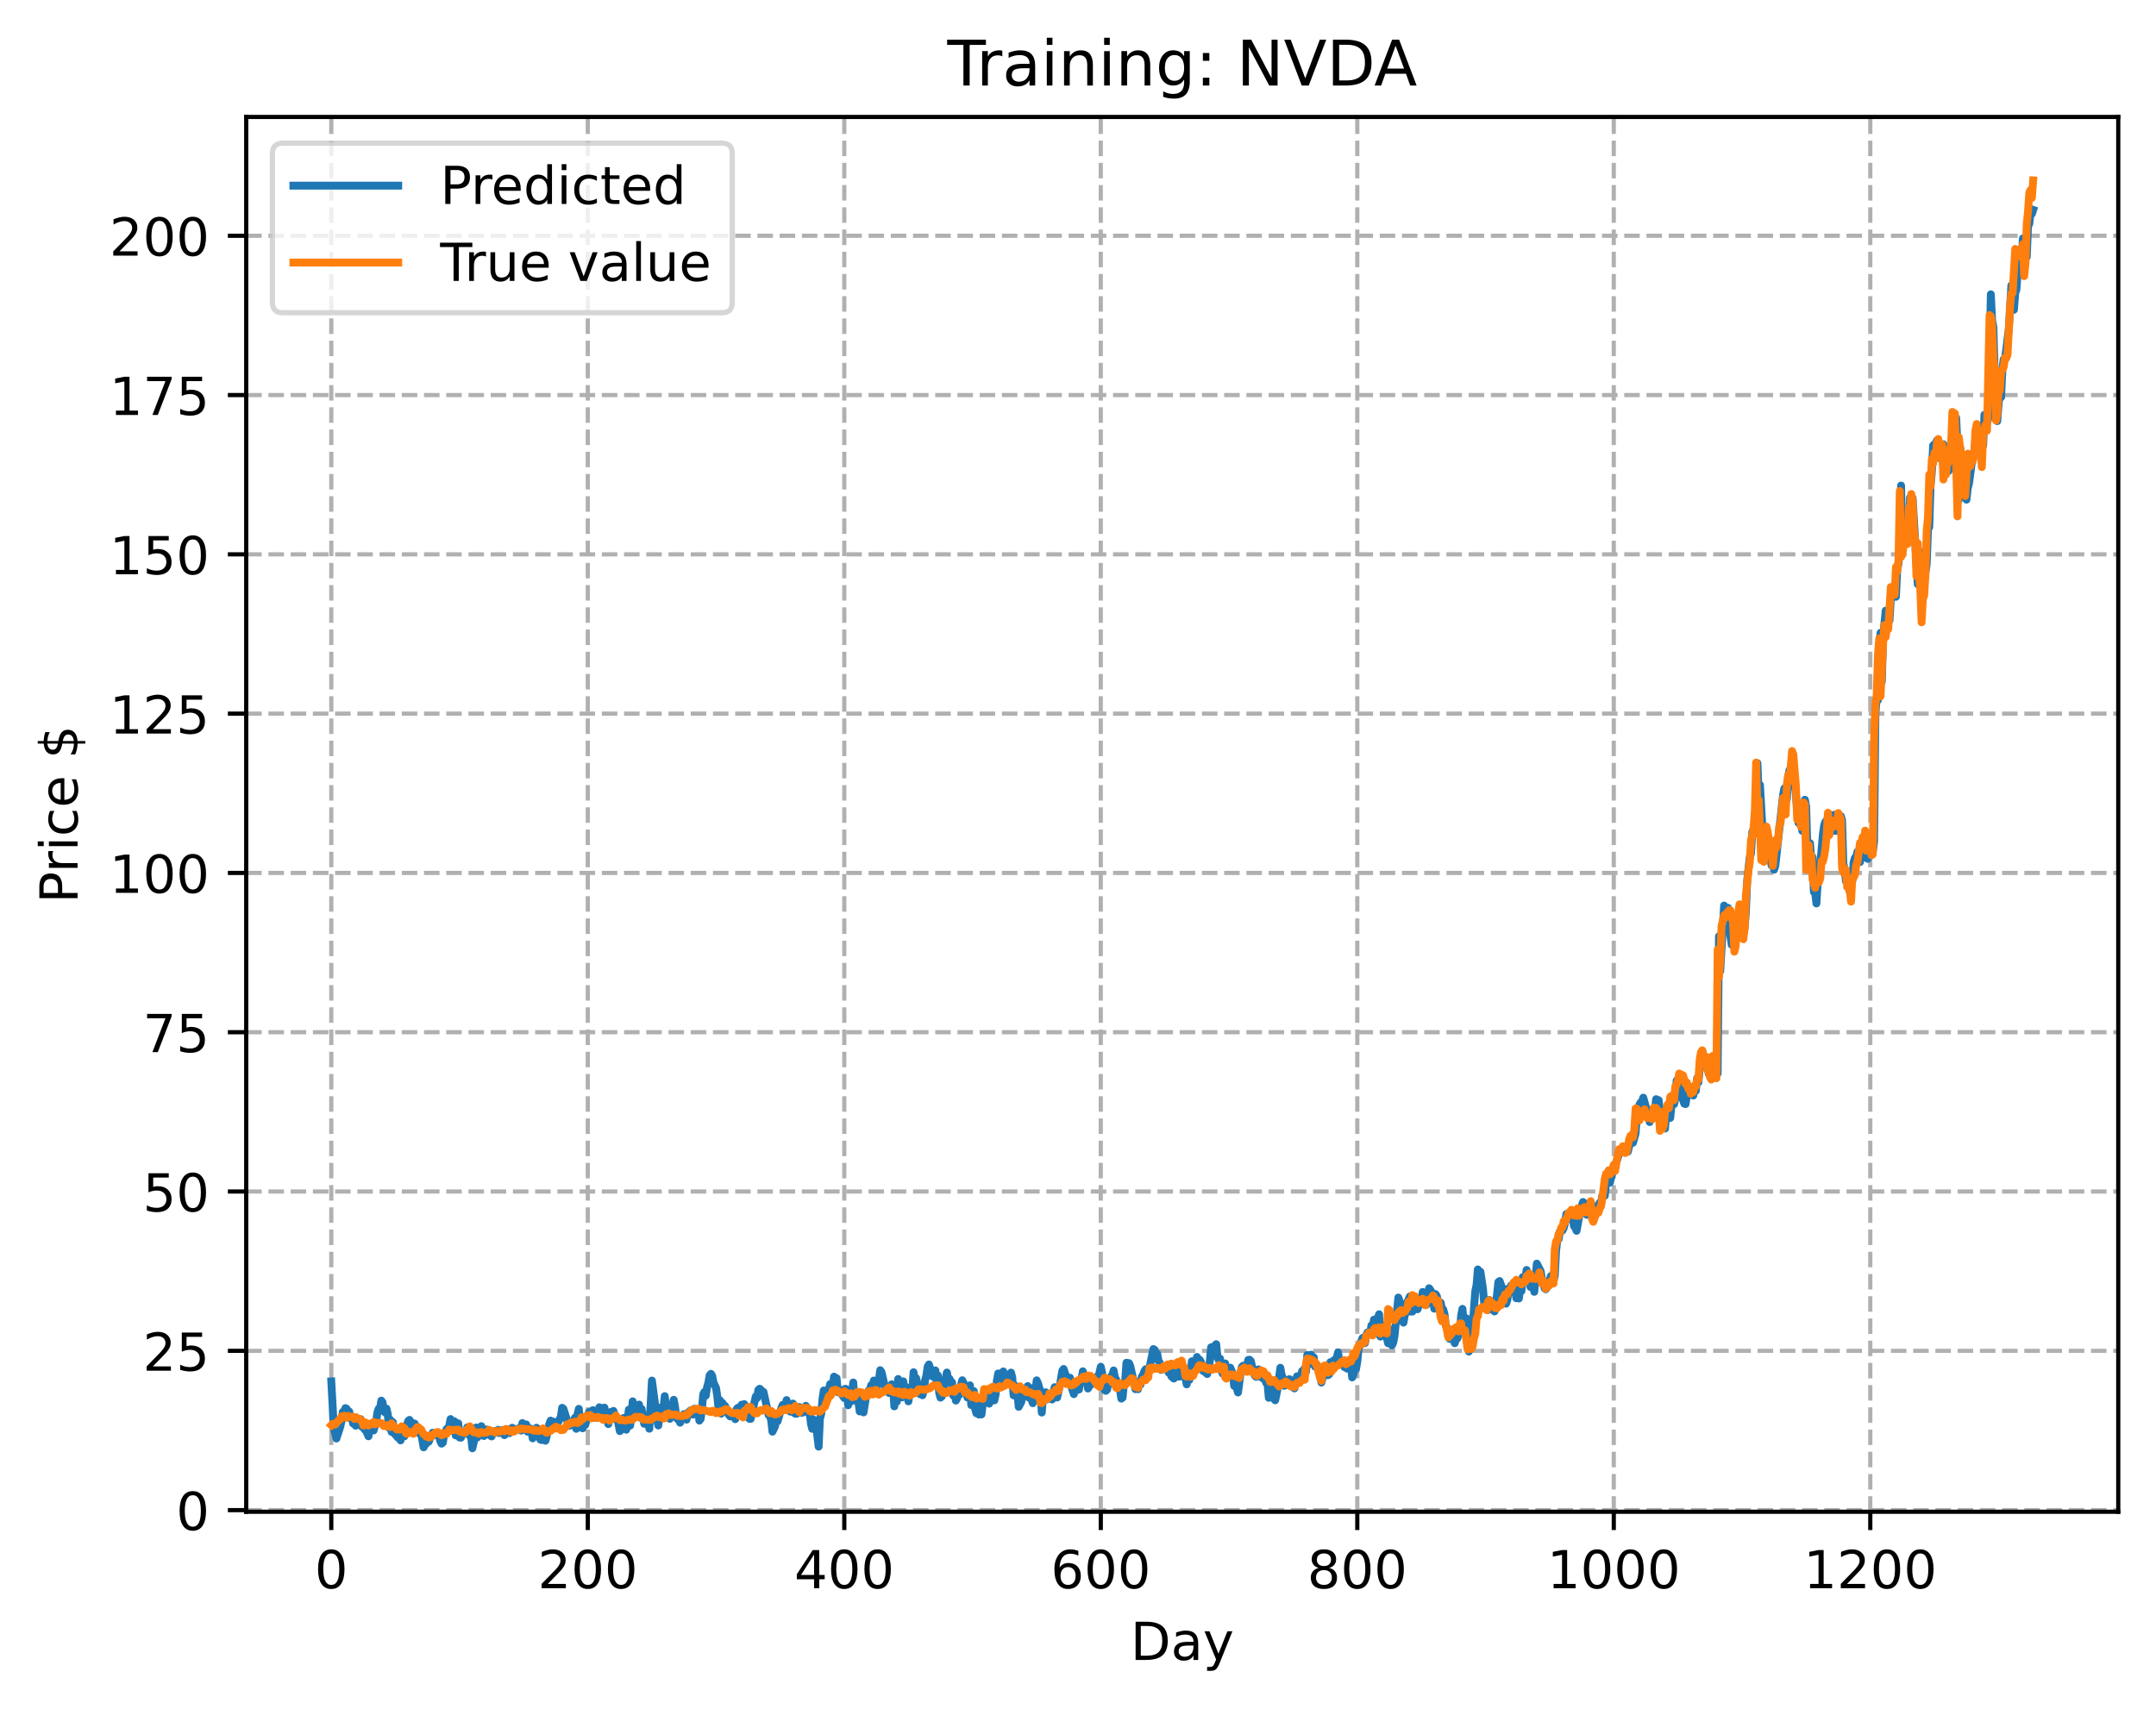 <?xml version="1.0" encoding="utf-8" standalone="no"?>
<!DOCTYPE svg PUBLIC "-//W3C//DTD SVG 1.1//EN"
  "http://www.w3.org/Graphics/SVG/1.1/DTD/svg11.dtd">
<!-- Created with matplotlib (https://matplotlib.org/) -->
<svg height="325.986pt" version="1.1" viewBox="0 0 411.286 325.986" width="411.286pt" xmlns="http://www.w3.org/2000/svg" xmlns:xlink="http://www.w3.org/1999/xlink">
 <defs>
  <style type="text/css">
*{stroke-linecap:butt;stroke-linejoin:round;}
  </style>
 </defs>
 <g id="figure_1">
  <g id="patch_1">
   <path d="M 0 325.986 
L 411.286 325.986 
L 411.286 0 
L 0 0 
z
" style="fill:#ffffff;"/>
  </g>
  <g id="axes_1">
   <g id="patch_2">
    <path d="M 46.966 288.43 
L 404.086 288.43 
L 404.086 22.318 
L 46.966 22.318 
z
" style="fill:#ffffff;"/>
   </g>
   <g id="matplotlib.axis_1">
    <g id="xtick_1">
     <g id="line2d_1">
      <path clip-path="url(#pc96eabb8fe)" d="M 63.198 288.43 
L 63.198 22.318 
" style="fill:none;stroke:#b0b0b0;stroke-dasharray:2.96,1.28;stroke-dashoffset:0;stroke-width:0.8;"/>
     </g>
     <g id="line2d_2">
      <defs>
       <path d="M 0 0 
L 0 3.5 
" id="m4005bccb82" style="stroke:#000000;stroke-width:0.8;"/>
      </defs>
      <g>
       <use style="stroke:#000000;stroke-width:0.8;" x="63.198" xlink:href="#m4005bccb82" y="288.43"/>
      </g>
     </g>
     <g id="text_1">
      <!-- 0 -->
      <defs>
       <path d="M 31.781 66.406 
Q 24.172 66.406 20.328 58.906 
Q 16.5 51.422 16.5 36.375 
Q 16.5 21.391 20.328 13.891 
Q 24.172 6.391 31.781 6.391 
Q 39.453 6.391 43.281 13.891 
Q 47.125 21.391 47.125 36.375 
Q 47.125 51.422 43.281 58.906 
Q 39.453 66.406 31.781 66.406 
z
M 31.781 74.219 
Q 44.047 74.219 50.516 64.516 
Q 56.984 54.828 56.984 36.375 
Q 56.984 17.969 50.516 8.266 
Q 44.047 -1.422 31.781 -1.422 
Q 19.531 -1.422 13.062 8.266 
Q 6.594 17.969 6.594 36.375 
Q 6.594 54.828 13.062 64.516 
Q 19.531 74.219 31.781 74.219 
z
" id="DejaVuSans-48"/>
      </defs>
      <g transform="translate(60.017 303.029)scale(0.1 -0.1)">
       <use xlink:href="#DejaVuSans-48"/>
      </g>
     </g>
    </g>
    <g id="xtick_2">
     <g id="line2d_3">
      <path clip-path="url(#pc96eabb8fe)" d="M 112.129 288.43 
L 112.129 22.318 
" style="fill:none;stroke:#b0b0b0;stroke-dasharray:2.96,1.28;stroke-dashoffset:0;stroke-width:0.8;"/>
     </g>
     <g id="line2d_4">
      <g>
       <use style="stroke:#000000;stroke-width:0.8;" x="112.129" xlink:href="#m4005bccb82" y="288.43"/>
      </g>
     </g>
     <g id="text_2">
      <!-- 200 -->
      <defs>
       <path d="M 19.188 8.297 
L 53.609 8.297 
L 53.609 0 
L 7.328 0 
L 7.328 8.297 
Q 12.938 14.109 22.625 23.891 
Q 32.328 33.688 34.812 36.531 
Q 39.547 41.844 41.422 45.531 
Q 43.312 49.219 43.312 52.781 
Q 43.312 58.594 39.234 62.25 
Q 35.156 65.922 28.609 65.922 
Q 23.969 65.922 18.812 64.312 
Q 13.672 62.703 7.812 59.422 
L 7.812 69.391 
Q 13.766 71.781 18.938 73 
Q 24.125 74.219 28.422 74.219 
Q 39.75 74.219 46.484 68.547 
Q 53.219 62.891 53.219 53.422 
Q 53.219 48.922 51.531 44.891 
Q 49.859 40.875 45.406 35.406 
Q 44.188 33.984 37.641 27.219 
Q 31.109 20.453 19.188 8.297 
z
" id="DejaVuSans-50"/>
      </defs>
      <g transform="translate(102.585 303.029)scale(0.1 -0.1)">
       <use xlink:href="#DejaVuSans-50"/>
       <use x="63.623" xlink:href="#DejaVuSans-48"/>
       <use x="127.246" xlink:href="#DejaVuSans-48"/>
      </g>
     </g>
    </g>
    <g id="xtick_3">
     <g id="line2d_5">
      <path clip-path="url(#pc96eabb8fe)" d="M 161.06 288.43 
L 161.06 22.318 
" style="fill:none;stroke:#b0b0b0;stroke-dasharray:2.96,1.28;stroke-dashoffset:0;stroke-width:0.8;"/>
     </g>
     <g id="line2d_6">
      <g>
       <use style="stroke:#000000;stroke-width:0.8;" x="161.06" xlink:href="#m4005bccb82" y="288.43"/>
      </g>
     </g>
     <g id="text_3">
      <!-- 400 -->
      <defs>
       <path d="M 37.797 64.312 
L 12.891 25.391 
L 37.797 25.391 
z
M 35.203 72.906 
L 47.609 72.906 
L 47.609 25.391 
L 58.016 25.391 
L 58.016 17.188 
L 47.609 17.188 
L 47.609 0 
L 37.797 0 
L 37.797 17.188 
L 4.891 17.188 
L 4.891 26.703 
z
" id="DejaVuSans-52"/>
      </defs>
      <g transform="translate(151.516 303.029)scale(0.1 -0.1)">
       <use xlink:href="#DejaVuSans-52"/>
       <use x="63.623" xlink:href="#DejaVuSans-48"/>
       <use x="127.246" xlink:href="#DejaVuSans-48"/>
      </g>
     </g>
    </g>
    <g id="xtick_4">
     <g id="line2d_7">
      <path clip-path="url(#pc96eabb8fe)" d="M 209.99 288.43 
L 209.99 22.318 
" style="fill:none;stroke:#b0b0b0;stroke-dasharray:2.96,1.28;stroke-dashoffset:0;stroke-width:0.8;"/>
     </g>
     <g id="line2d_8">
      <g>
       <use style="stroke:#000000;stroke-width:0.8;" x="209.99" xlink:href="#m4005bccb82" y="288.43"/>
      </g>
     </g>
     <g id="text_4">
      <!-- 600 -->
      <defs>
       <path d="M 33.016 40.375 
Q 26.375 40.375 22.484 35.828 
Q 18.609 31.297 18.609 23.391 
Q 18.609 15.531 22.484 10.953 
Q 26.375 6.391 33.016 6.391 
Q 39.656 6.391 43.531 10.953 
Q 47.406 15.531 47.406 23.391 
Q 47.406 31.297 43.531 35.828 
Q 39.656 40.375 33.016 40.375 
z
M 52.594 71.297 
L 52.594 62.312 
Q 48.875 64.062 45.094 64.984 
Q 41.312 65.922 37.594 65.922 
Q 27.828 65.922 22.672 59.328 
Q 17.531 52.734 16.797 39.406 
Q 19.672 43.656 24.016 45.922 
Q 28.375 48.188 33.594 48.188 
Q 44.578 48.188 50.953 41.516 
Q 57.328 34.859 57.328 23.391 
Q 57.328 12.156 50.688 5.359 
Q 44.047 -1.422 33.016 -1.422 
Q 20.359 -1.422 13.672 8.266 
Q 6.984 17.969 6.984 36.375 
Q 6.984 53.656 15.188 63.938 
Q 23.391 74.219 37.203 74.219 
Q 40.922 74.219 44.703 73.484 
Q 48.484 72.75 52.594 71.297 
z
" id="DejaVuSans-54"/>
      </defs>
      <g transform="translate(200.446 303.029)scale(0.1 -0.1)">
       <use xlink:href="#DejaVuSans-54"/>
       <use x="63.623" xlink:href="#DejaVuSans-48"/>
       <use x="127.246" xlink:href="#DejaVuSans-48"/>
      </g>
     </g>
    </g>
    <g id="xtick_5">
     <g id="line2d_9">
      <path clip-path="url(#pc96eabb8fe)" d="M 258.921 288.43 
L 258.921 22.318 
" style="fill:none;stroke:#b0b0b0;stroke-dasharray:2.96,1.28;stroke-dashoffset:0;stroke-width:0.8;"/>
     </g>
     <g id="line2d_10">
      <g>
       <use style="stroke:#000000;stroke-width:0.8;" x="258.921" xlink:href="#m4005bccb82" y="288.43"/>
      </g>
     </g>
     <g id="text_5">
      <!-- 800 -->
      <defs>
       <path d="M 31.781 34.625 
Q 24.75 34.625 20.719 30.859 
Q 16.703 27.094 16.703 20.516 
Q 16.703 13.922 20.719 10.156 
Q 24.75 6.391 31.781 6.391 
Q 38.812 6.391 42.859 10.172 
Q 46.922 13.969 46.922 20.516 
Q 46.922 27.094 42.891 30.859 
Q 38.875 34.625 31.781 34.625 
z
M 21.922 38.812 
Q 15.578 40.375 12.031 44.719 
Q 8.5 49.078 8.5 55.328 
Q 8.5 64.062 14.719 69.141 
Q 20.953 74.219 31.781 74.219 
Q 42.672 74.219 48.875 69.141 
Q 55.078 64.062 55.078 55.328 
Q 55.078 49.078 51.531 44.719 
Q 48 40.375 41.703 38.812 
Q 48.828 37.156 52.797 32.312 
Q 56.781 27.484 56.781 20.516 
Q 56.781 9.906 50.312 4.234 
Q 43.844 -1.422 31.781 -1.422 
Q 19.734 -1.422 13.25 4.234 
Q 6.781 9.906 6.781 20.516 
Q 6.781 27.484 10.781 32.312 
Q 14.797 37.156 21.922 38.812 
z
M 18.312 54.391 
Q 18.312 48.734 21.844 45.562 
Q 25.391 42.391 31.781 42.391 
Q 38.141 42.391 41.719 45.562 
Q 45.312 48.734 45.312 54.391 
Q 45.312 60.062 41.719 63.234 
Q 38.141 66.406 31.781 66.406 
Q 25.391 66.406 21.844 63.234 
Q 18.312 60.062 18.312 54.391 
z
" id="DejaVuSans-56"/>
      </defs>
      <g transform="translate(249.377 303.029)scale(0.1 -0.1)">
       <use xlink:href="#DejaVuSans-56"/>
       <use x="63.623" xlink:href="#DejaVuSans-48"/>
       <use x="127.246" xlink:href="#DejaVuSans-48"/>
      </g>
     </g>
    </g>
    <g id="xtick_6">
     <g id="line2d_11">
      <path clip-path="url(#pc96eabb8fe)" d="M 307.851 288.43 
L 307.851 22.318 
" style="fill:none;stroke:#b0b0b0;stroke-dasharray:2.96,1.28;stroke-dashoffset:0;stroke-width:0.8;"/>
     </g>
     <g id="line2d_12">
      <g>
       <use style="stroke:#000000;stroke-width:0.8;" x="307.851" xlink:href="#m4005bccb82" y="288.43"/>
      </g>
     </g>
     <g id="text_6">
      <!-- 1000 -->
      <defs>
       <path d="M 12.406 8.297 
L 28.516 8.297 
L 28.516 63.922 
L 10.984 60.406 
L 10.984 69.391 
L 28.422 72.906 
L 38.281 72.906 
L 38.281 8.297 
L 54.391 8.297 
L 54.391 0 
L 12.406 0 
z
" id="DejaVuSans-49"/>
      </defs>
      <g transform="translate(295.126 303.029)scale(0.1 -0.1)">
       <use xlink:href="#DejaVuSans-49"/>
       <use x="63.623" xlink:href="#DejaVuSans-48"/>
       <use x="127.246" xlink:href="#DejaVuSans-48"/>
       <use x="190.869" xlink:href="#DejaVuSans-48"/>
      </g>
     </g>
    </g>
    <g id="xtick_7">
     <g id="line2d_13">
      <path clip-path="url(#pc96eabb8fe)" d="M 356.782 288.43 
L 356.782 22.318 
" style="fill:none;stroke:#b0b0b0;stroke-dasharray:2.96,1.28;stroke-dashoffset:0;stroke-width:0.8;"/>
     </g>
     <g id="line2d_14">
      <g>
       <use style="stroke:#000000;stroke-width:0.8;" x="356.782" xlink:href="#m4005bccb82" y="288.43"/>
      </g>
     </g>
     <g id="text_7">
      <!-- 1200 -->
      <g transform="translate(344.057 303.029)scale(0.1 -0.1)">
       <use xlink:href="#DejaVuSans-49"/>
       <use x="63.623" xlink:href="#DejaVuSans-50"/>
       <use x="127.246" xlink:href="#DejaVuSans-48"/>
       <use x="190.869" xlink:href="#DejaVuSans-48"/>
      </g>
     </g>
    </g>
    <g id="text_8">
     <!-- Day -->
     <defs>
      <path d="M 19.672 64.797 
L 19.672 8.109 
L 31.594 8.109 
Q 46.688 8.109 53.688 14.938 
Q 60.688 21.781 60.688 36.531 
Q 60.688 51.172 53.688 57.984 
Q 46.688 64.797 31.594 64.797 
z
M 9.812 72.906 
L 30.078 72.906 
Q 51.266 72.906 61.172 64.094 
Q 71.094 55.281 71.094 36.531 
Q 71.094 17.672 61.125 8.828 
Q 51.172 0 30.078 0 
L 9.812 0 
z
" id="DejaVuSans-68"/>
      <path d="M 34.281 27.484 
Q 23.391 27.484 19.188 25 
Q 14.984 22.516 14.984 16.5 
Q 14.984 11.719 18.141 8.906 
Q 21.297 6.109 26.703 6.109 
Q 34.188 6.109 38.703 11.406 
Q 43.219 16.703 43.219 25.484 
L 43.219 27.484 
z
M 52.203 31.203 
L 52.203 0 
L 43.219 0 
L 43.219 8.297 
Q 40.141 3.328 35.547 0.953 
Q 30.953 -1.422 24.312 -1.422 
Q 15.922 -1.422 10.953 3.297 
Q 6 8.016 6 15.922 
Q 6 25.141 12.172 29.828 
Q 18.359 34.516 30.609 34.516 
L 43.219 34.516 
L 43.219 35.406 
Q 43.219 41.609 39.141 45 
Q 35.062 48.391 27.688 48.391 
Q 23 48.391 18.547 47.266 
Q 14.109 46.141 10.016 43.891 
L 10.016 52.203 
Q 14.938 54.109 19.578 55.047 
Q 24.219 56 28.609 56 
Q 40.484 56 46.344 49.844 
Q 52.203 43.703 52.203 31.203 
z
" id="DejaVuSans-97"/>
      <path d="M 32.172 -5.078 
Q 28.375 -14.844 24.75 -17.812 
Q 21.141 -20.797 15.094 -20.797 
L 7.906 -20.797 
L 7.906 -13.281 
L 13.188 -13.281 
Q 16.891 -13.281 18.938 -11.516 
Q 21 -9.766 23.484 -3.219 
L 25.094 0.875 
L 2.984 54.688 
L 12.5 54.688 
L 29.594 11.922 
L 46.688 54.688 
L 56.203 54.688 
z
" id="DejaVuSans-121"/>
     </defs>
     <g transform="translate(215.652 316.707)scale(0.1 -0.1)">
      <use xlink:href="#DejaVuSans-68"/>
      <use x="77.002" xlink:href="#DejaVuSans-97"/>
      <use x="138.281" xlink:href="#DejaVuSans-121"/>
     </g>
    </g>
   </g>
   <g id="matplotlib.axis_2">
    <g id="ytick_1">
     <g id="line2d_15">
      <path clip-path="url(#pc96eabb8fe)" d="M 46.966 288.121 
L 404.086 288.121 
" style="fill:none;stroke:#b0b0b0;stroke-dasharray:2.96,1.28;stroke-dashoffset:0;stroke-width:0.8;"/>
     </g>
     <g id="line2d_16">
      <defs>
       <path d="M 0 0 
L -3.5 0 
" id="mf1dbdbcf08" style="stroke:#000000;stroke-width:0.8;"/>
      </defs>
      <g>
       <use style="stroke:#000000;stroke-width:0.8;" x="46.966" xlink:href="#mf1dbdbcf08" y="288.121"/>
      </g>
     </g>
     <g id="text_9">
      <!-- 0 -->
      <g transform="translate(33.603 291.92)scale(0.1 -0.1)">
       <use xlink:href="#DejaVuSans-48"/>
      </g>
     </g>
    </g>
    <g id="ytick_2">
     <g id="line2d_17">
      <path clip-path="url(#pc96eabb8fe)" d="M 46.966 257.728 
L 404.086 257.728 
" style="fill:none;stroke:#b0b0b0;stroke-dasharray:2.96,1.28;stroke-dashoffset:0;stroke-width:0.8;"/>
     </g>
     <g id="line2d_18">
      <g>
       <use style="stroke:#000000;stroke-width:0.8;" x="46.966" xlink:href="#mf1dbdbcf08" y="257.728"/>
      </g>
     </g>
     <g id="text_10">
      <!-- 25 -->
      <defs>
       <path d="M 10.797 72.906 
L 49.516 72.906 
L 49.516 64.594 
L 19.828 64.594 
L 19.828 46.734 
Q 21.969 47.469 24.109 47.828 
Q 26.266 48.188 28.422 48.188 
Q 40.625 48.188 47.75 41.5 
Q 54.891 34.812 54.891 23.391 
Q 54.891 11.625 47.562 5.094 
Q 40.234 -1.422 26.906 -1.422 
Q 22.312 -1.422 17.547 -0.641 
Q 12.797 0.141 7.719 1.703 
L 7.719 11.625 
Q 12.109 9.234 16.797 8.062 
Q 21.484 6.891 26.703 6.891 
Q 35.156 6.891 40.078 11.328 
Q 45.016 15.766 45.016 23.391 
Q 45.016 31 40.078 35.438 
Q 35.156 39.891 26.703 39.891 
Q 22.75 39.891 18.812 39.016 
Q 14.891 38.141 10.797 36.281 
z
" id="DejaVuSans-53"/>
      </defs>
      <g transform="translate(27.241 261.527)scale(0.1 -0.1)">
       <use xlink:href="#DejaVuSans-50"/>
       <use x="63.623" xlink:href="#DejaVuSans-53"/>
      </g>
     </g>
    </g>
    <g id="ytick_3">
     <g id="line2d_19">
      <path clip-path="url(#pc96eabb8fe)" d="M 46.966 227.335 
L 404.086 227.335 
" style="fill:none;stroke:#b0b0b0;stroke-dasharray:2.96,1.28;stroke-dashoffset:0;stroke-width:0.8;"/>
     </g>
     <g id="line2d_20">
      <g>
       <use style="stroke:#000000;stroke-width:0.8;" x="46.966" xlink:href="#mf1dbdbcf08" y="227.335"/>
      </g>
     </g>
     <g id="text_11">
      <!-- 50 -->
      <g transform="translate(27.241 231.135)scale(0.1 -0.1)">
       <use xlink:href="#DejaVuSans-53"/>
       <use x="63.623" xlink:href="#DejaVuSans-48"/>
      </g>
     </g>
    </g>
    <g id="ytick_4">
     <g id="line2d_21">
      <path clip-path="url(#pc96eabb8fe)" d="M 46.966 196.943 
L 404.086 196.943 
" style="fill:none;stroke:#b0b0b0;stroke-dasharray:2.96,1.28;stroke-dashoffset:0;stroke-width:0.8;"/>
     </g>
     <g id="line2d_22">
      <g>
       <use style="stroke:#000000;stroke-width:0.8;" x="46.966" xlink:href="#mf1dbdbcf08" y="196.943"/>
      </g>
     </g>
     <g id="text_12">
      <!-- 75 -->
      <defs>
       <path d="M 8.203 72.906 
L 55.078 72.906 
L 55.078 68.703 
L 28.609 0 
L 18.312 0 
L 43.219 64.594 
L 8.203 64.594 
z
" id="DejaVuSans-55"/>
      </defs>
      <g transform="translate(27.241 200.742)scale(0.1 -0.1)">
       <use xlink:href="#DejaVuSans-55"/>
       <use x="63.623" xlink:href="#DejaVuSans-53"/>
      </g>
     </g>
    </g>
    <g id="ytick_5">
     <g id="line2d_23">
      <path clip-path="url(#pc96eabb8fe)" d="M 46.966 166.55 
L 404.086 166.55 
" style="fill:none;stroke:#b0b0b0;stroke-dasharray:2.96,1.28;stroke-dashoffset:0;stroke-width:0.8;"/>
     </g>
     <g id="line2d_24">
      <g>
       <use style="stroke:#000000;stroke-width:0.8;" x="46.966" xlink:href="#mf1dbdbcf08" y="166.55"/>
      </g>
     </g>
     <g id="text_13">
      <!-- 100 -->
      <g transform="translate(20.878 170.349)scale(0.1 -0.1)">
       <use xlink:href="#DejaVuSans-49"/>
       <use x="63.623" xlink:href="#DejaVuSans-48"/>
       <use x="127.246" xlink:href="#DejaVuSans-48"/>
      </g>
     </g>
    </g>
    <g id="ytick_6">
     <g id="line2d_25">
      <path clip-path="url(#pc96eabb8fe)" d="M 46.966 136.157 
L 404.086 136.157 
" style="fill:none;stroke:#b0b0b0;stroke-dasharray:2.96,1.28;stroke-dashoffset:0;stroke-width:0.8;"/>
     </g>
     <g id="line2d_26">
      <g>
       <use style="stroke:#000000;stroke-width:0.8;" x="46.966" xlink:href="#mf1dbdbcf08" y="136.157"/>
      </g>
     </g>
     <g id="text_14">
      <!-- 125 -->
      <g transform="translate(20.878 139.956)scale(0.1 -0.1)">
       <use xlink:href="#DejaVuSans-49"/>
       <use x="63.623" xlink:href="#DejaVuSans-50"/>
       <use x="127.246" xlink:href="#DejaVuSans-53"/>
      </g>
     </g>
    </g>
    <g id="ytick_7">
     <g id="line2d_27">
      <path clip-path="url(#pc96eabb8fe)" d="M 46.966 105.764 
L 404.086 105.764 
" style="fill:none;stroke:#b0b0b0;stroke-dasharray:2.96,1.28;stroke-dashoffset:0;stroke-width:0.8;"/>
     </g>
     <g id="line2d_28">
      <g>
       <use style="stroke:#000000;stroke-width:0.8;" x="46.966" xlink:href="#mf1dbdbcf08" y="105.764"/>
      </g>
     </g>
     <g id="text_15">
      <!-- 150 -->
      <g transform="translate(20.878 109.563)scale(0.1 -0.1)">
       <use xlink:href="#DejaVuSans-49"/>
       <use x="63.623" xlink:href="#DejaVuSans-53"/>
       <use x="127.246" xlink:href="#DejaVuSans-48"/>
      </g>
     </g>
    </g>
    <g id="ytick_8">
     <g id="line2d_29">
      <path clip-path="url(#pc96eabb8fe)" d="M 46.966 75.371 
L 404.086 75.371 
" style="fill:none;stroke:#b0b0b0;stroke-dasharray:2.96,1.28;stroke-dashoffset:0;stroke-width:0.8;"/>
     </g>
     <g id="line2d_30">
      <g>
       <use style="stroke:#000000;stroke-width:0.8;" x="46.966" xlink:href="#mf1dbdbcf08" y="75.371"/>
      </g>
     </g>
     <g id="text_16">
      <!-- 175 -->
      <g transform="translate(20.878 79.171)scale(0.1 -0.1)">
       <use xlink:href="#DejaVuSans-49"/>
       <use x="63.623" xlink:href="#DejaVuSans-55"/>
       <use x="127.246" xlink:href="#DejaVuSans-53"/>
      </g>
     </g>
    </g>
    <g id="ytick_9">
     <g id="line2d_31">
      <path clip-path="url(#pc96eabb8fe)" d="M 46.966 44.979 
L 404.086 44.979 
" style="fill:none;stroke:#b0b0b0;stroke-dasharray:2.96,1.28;stroke-dashoffset:0;stroke-width:0.8;"/>
     </g>
     <g id="line2d_32">
      <g>
       <use style="stroke:#000000;stroke-width:0.8;" x="46.966" xlink:href="#mf1dbdbcf08" y="44.979"/>
      </g>
     </g>
     <g id="text_17">
      <!-- 200 -->
      <g transform="translate(20.878 48.778)scale(0.1 -0.1)">
       <use xlink:href="#DejaVuSans-50"/>
       <use x="63.623" xlink:href="#DejaVuSans-48"/>
       <use x="127.246" xlink:href="#DejaVuSans-48"/>
      </g>
     </g>
    </g>
    <g id="text_18">
     <!-- Price $ -->
     <defs>
      <path d="M 19.672 64.797 
L 19.672 37.406 
L 32.078 37.406 
Q 38.969 37.406 42.719 40.969 
Q 46.484 44.531 46.484 51.125 
Q 46.484 57.672 42.719 61.234 
Q 38.969 64.797 32.078 64.797 
z
M 9.812 72.906 
L 32.078 72.906 
Q 44.344 72.906 50.609 67.359 
Q 56.891 61.812 56.891 51.125 
Q 56.891 40.328 50.609 34.812 
Q 44.344 29.297 32.078 29.297 
L 19.672 29.297 
L 19.672 0 
L 9.812 0 
z
" id="DejaVuSans-80"/>
      <path d="M 41.109 46.297 
Q 39.594 47.172 37.812 47.578 
Q 36.031 48 33.891 48 
Q 26.266 48 22.188 43.047 
Q 18.109 38.094 18.109 28.812 
L 18.109 0 
L 9.078 0 
L 9.078 54.688 
L 18.109 54.688 
L 18.109 46.188 
Q 20.953 51.172 25.484 53.578 
Q 30.031 56 36.531 56 
Q 37.453 56 38.578 55.875 
Q 39.703 55.766 41.062 55.516 
z
" id="DejaVuSans-114"/>
      <path d="M 9.422 54.688 
L 18.406 54.688 
L 18.406 0 
L 9.422 0 
z
M 9.422 75.984 
L 18.406 75.984 
L 18.406 64.594 
L 9.422 64.594 
z
" id="DejaVuSans-105"/>
      <path d="M 48.781 52.594 
L 48.781 44.188 
Q 44.969 46.297 41.141 47.344 
Q 37.312 48.391 33.406 48.391 
Q 24.656 48.391 19.812 42.844 
Q 14.984 37.312 14.984 27.297 
Q 14.984 17.281 19.812 11.734 
Q 24.656 6.203 33.406 6.203 
Q 37.312 6.203 41.141 7.25 
Q 44.969 8.297 48.781 10.406 
L 48.781 2.094 
Q 45.016 0.344 40.984 -0.531 
Q 36.969 -1.422 32.422 -1.422 
Q 20.062 -1.422 12.781 6.344 
Q 5.516 14.109 5.516 27.297 
Q 5.516 40.672 12.859 48.328 
Q 20.219 56 33.016 56 
Q 37.156 56 41.109 55.141 
Q 45.062 54.297 48.781 52.594 
z
" id="DejaVuSans-99"/>
      <path d="M 56.203 29.594 
L 56.203 25.203 
L 14.891 25.203 
Q 15.484 15.922 20.484 11.062 
Q 25.484 6.203 34.422 6.203 
Q 39.594 6.203 44.453 7.469 
Q 49.312 8.734 54.109 11.281 
L 54.109 2.781 
Q 49.266 0.734 44.188 -0.344 
Q 39.109 -1.422 33.891 -1.422 
Q 20.797 -1.422 13.156 6.188 
Q 5.516 13.812 5.516 26.812 
Q 5.516 40.234 12.766 48.109 
Q 20.016 56 32.328 56 
Q 43.359 56 49.781 48.891 
Q 56.203 41.797 56.203 29.594 
z
M 47.219 32.234 
Q 47.125 39.594 43.094 43.984 
Q 39.062 48.391 32.422 48.391 
Q 24.906 48.391 20.391 44.141 
Q 15.875 39.891 15.188 32.172 
z
" id="DejaVuSans-101"/>
      <path id="DejaVuSans-32"/>
      <path d="M 33.797 -14.703 
L 28.906 -14.703 
L 28.859 0 
Q 23.734 0.094 18.609 1.188 
Q 13.484 2.297 8.297 4.5 
L 8.297 13.281 
Q 13.281 10.156 18.375 8.562 
Q 23.484 6.984 28.906 6.938 
L 28.906 29.203 
Q 18.109 30.953 13.203 35.156 
Q 8.297 39.359 8.297 46.688 
Q 8.297 54.641 13.625 59.219 
Q 18.953 63.812 28.906 64.5 
L 28.906 75.984 
L 33.797 75.984 
L 33.797 64.656 
Q 38.328 64.453 42.578 63.688 
Q 46.828 62.938 50.875 61.625 
L 50.875 53.078 
Q 46.828 55.125 42.547 56.25 
Q 38.281 57.375 33.797 57.562 
L 33.797 36.719 
Q 44.875 35.016 50.094 30.609 
Q 55.328 26.219 55.328 18.609 
Q 55.328 10.359 49.781 5.594 
Q 44.234 0.828 33.797 0.094 
z
M 28.906 37.594 
L 28.906 57.625 
Q 23.25 56.984 20.266 54.391 
Q 17.281 51.812 17.281 47.516 
Q 17.281 43.312 20.031 40.969 
Q 22.797 38.625 28.906 37.594 
z
M 33.797 28.219 
L 33.797 7.078 
Q 39.984 7.906 43.141 10.594 
Q 46.297 13.281 46.297 17.672 
Q 46.297 21.969 43.281 24.5 
Q 40.281 27.047 33.797 28.219 
z
" id="DejaVuSans-36"/>
     </defs>
     <g transform="translate(14.798 172.342)rotate(-90)scale(0.1 -0.1)">
      <use xlink:href="#DejaVuSans-80"/>
      <use x="58.553" xlink:href="#DejaVuSans-114"/>
      <use x="99.666" xlink:href="#DejaVuSans-105"/>
      <use x="127.449" xlink:href="#DejaVuSans-99"/>
      <use x="182.43" xlink:href="#DejaVuSans-101"/>
      <use x="243.953" xlink:href="#DejaVuSans-32"/>
      <use x="275.74" xlink:href="#DejaVuSans-36"/>
     </g>
    </g>
   </g>
   <g id="line2d_33">
    <path clip-path="url(#pc96eabb8fe)" d="M 63.198 263.566 
L 63.688 272.553 
L 64.177 274.461 
L 64.911 272.208 
L 65.156 271.079 
L 65.4 269.37 
L 65.645 270.165 
L 65.89 268.664 
L 66.134 268.796 
L 66.379 269.525 
L 66.623 269.318 
L 66.868 270.618 
L 67.113 270.353 
L 67.357 271.596 
L 67.602 270.736 
L 67.847 272.016 
L 68.091 270.522 
L 68.336 271.601 
L 68.825 270.778 
L 69.07 272.246 
L 69.315 271.848 
L 69.559 272.757 
L 69.804 272.876 
L 70.293 274.038 
L 70.538 271.758 
L 70.783 271.855 
L 71.027 272.759 
L 71.272 272.929 
L 71.761 271.177 
L 72.006 269.429 
L 72.251 268.749 
L 72.495 268.857 
L 72.74 267.231 
L 72.984 267.564 
L 73.229 269.294 
L 73.474 269.506 
L 73.718 268.75 
L 73.963 269.742 
L 74.208 272.411 
L 74.452 270.891 
L 74.697 273.198 
L 74.942 271.331 
L 75.186 273.449 
L 75.92 274.302 
L 76.165 273.554 
L 76.41 274.817 
L 76.654 273.435 
L 76.899 273.221 
L 77.144 274.057 
L 77.388 272.538 
L 77.878 271.099 
L 78.122 270.906 
L 78.856 272.103 
L 79.101 271.605 
L 79.59 272.648 
L 80.079 273.568 
L 80.324 273.429 
L 80.813 276.147 
L 81.058 275.615 
L 81.303 275.458 
L 81.547 274.945 
L 81.792 275.065 
L 82.037 274.409 
L 82.281 274.08 
L 82.526 273.363 
L 82.771 273.55 
L 83.015 273.429 
L 83.505 273.981 
L 83.749 274.001 
L 83.994 274.957 
L 84.239 275.442 
L 84.483 275.247 
L 84.728 273.661 
L 85.217 272.626 
L 85.462 272.59 
L 85.706 271.946 
L 85.951 270.751 
L 86.196 272.952 
L 86.685 271.173 
L 86.93 273.876 
L 87.174 272.092 
L 87.419 271.567 
L 87.664 274.269 
L 87.908 274.31 
L 88.398 273.395 
L 88.642 273.524 
L 88.887 273.484 
L 89.132 272.331 
L 89.376 272.818 
L 89.621 273.94 
L 89.866 274.021 
L 90.11 276.334 
L 90.599 274.218 
L 90.844 272.356 
L 91.089 274.242 
L 91.578 272.99 
L 91.823 272.104 
L 92.312 273.98 
L 92.557 272.799 
L 92.801 272.734 
L 93.046 273.536 
L 93.78 274.062 
L 94.025 273.294 
L 94.269 273.035 
L 94.759 273.368 
L 95.003 272.803 
L 95.248 273.408 
L 95.737 272.851 
L 95.982 272.995 
L 96.227 273.819 
L 96.471 273.413 
L 96.716 272.781 
L 96.96 272.769 
L 97.205 273.433 
L 97.694 272.411 
L 98.428 272.782 
L 98.918 272.531 
L 99.162 272.447 
L 99.407 272.952 
L 99.652 271.507 
L 99.896 272.423 
L 100.141 272.234 
L 100.386 271.773 
L 100.63 273.155 
L 100.875 272.587 
L 101.12 272.527 
L 101.364 272.798 
L 101.609 274.431 
L 101.854 273.828 
L 102.098 273.546 
L 102.343 272.405 
L 102.587 273.533 
L 102.832 272.776 
L 103.077 274.669 
L 103.321 274.758 
L 103.566 274.052 
L 103.811 273.894 
L 104.055 274.885 
L 104.3 273.97 
L 104.789 271.664 
L 105.034 271.045 
L 105.279 271.745 
L 105.523 271.233 
L 105.768 271.336 
L 106.013 272.199 
L 106.991 270.349 
L 107.236 268.599 
L 107.481 268.796 
L 108.459 271.849 
L 108.704 272.009 
L 108.948 271.315 
L 109.193 271.534 
L 109.682 270.5 
L 109.927 272.608 
L 110.172 269.849 
L 110.416 268.801 
L 110.661 271.483 
L 110.906 272.4 
L 111.15 272.509 
L 111.395 271.117 
L 111.64 271.877 
L 112.374 269.402 
L 112.618 269.464 
L 113.108 269.049 
L 113.597 270.525 
L 113.842 269.369 
L 114.086 269.777 
L 114.331 268.498 
L 114.575 270.005 
L 115.065 268.631 
L 115.309 268.566 
L 115.554 270.072 
L 115.799 270.59 
L 116.043 271.707 
L 116.533 269.392 
L 116.777 269.597 
L 117.022 269.197 
L 117.511 270.883 
L 117.756 270.535 
L 118.245 273.053 
L 118.49 272.785 
L 118.735 271.951 
L 118.979 270.534 
L 119.469 272.787 
L 119.958 268.949 
L 120.203 271.997 
L 120.447 270.262 
L 120.692 267.365 
L 120.936 270.551 
L 121.181 269.094 
L 121.426 269.582 
L 121.67 269.821 
L 121.915 267.982 
L 122.16 270.507 
L 122.404 268.832 
L 122.894 271.653 
L 123.138 271.413 
L 123.383 270.21 
L 123.872 272.593 
L 124.362 263.407 
L 125.34 270.778 
L 125.585 271.975 
L 126.074 268.523 
L 126.319 270.498 
L 126.563 268.95 
L 126.808 266.37 
L 127.053 268.529 
L 127.297 269.056 
L 127.542 270.33 
L 127.787 270.705 
L 128.031 268.319 
L 128.276 268.243 
L 128.521 267.073 
L 128.765 268.355 
L 129.01 270.305 
L 129.255 270.772 
L 129.499 270.826 
L 129.744 271.442 
L 129.989 270.788 
L 130.233 270.677 
L 130.478 269.797 
L 130.723 269.81 
L 130.967 270.862 
L 131.212 269.574 
L 131.701 269.119 
L 131.946 269.832 
L 132.191 269.895 
L 132.435 268.784 
L 132.924 269.049 
L 133.169 268.918 
L 133.414 271.046 
L 133.658 270.724 
L 133.903 268.896 
L 134.148 266.009 
L 134.392 265.563 
L 134.637 266.287 
L 134.882 264.673 
L 135.126 263.823 
L 135.371 262.413 
L 135.616 262.118 
L 135.86 262.478 
L 136.105 263.766 
L 136.594 264.824 
L 136.839 266.428 
L 137.084 268.953 
L 137.328 267.159 
L 137.573 269.716 
L 137.818 267.664 
L 138.062 268.413 
L 138.307 268.225 
L 139.041 269.964 
L 139.285 270.248 
L 139.53 270.154 
L 140.019 269.66 
L 140.264 270.775 
L 140.509 268.868 
L 140.753 268.593 
L 140.998 269.584 
L 141.243 268.508 
L 141.487 268.003 
L 141.732 268.958 
L 141.977 267.897 
L 142.466 269.037 
L 142.711 270.418 
L 142.955 270.699 
L 143.2 270.721 
L 144.178 266.434 
L 144.423 266.735 
L 144.668 265.197 
L 144.912 264.963 
L 145.157 265.155 
L 145.402 265.68 
L 145.646 265.563 
L 146.625 269.978 
L 146.87 270.096 
L 147.114 271.005 
L 147.359 273.158 
L 147.848 272.128 
L 148.093 270.196 
L 148.338 271.171 
L 149.072 268.607 
L 149.316 268.029 
L 149.561 268.011 
L 149.806 268.767 
L 150.05 267.122 
L 150.295 268.826 
L 150.539 268.218 
L 150.784 269.34 
L 151.029 268.868 
L 151.273 267.796 
L 151.518 269.6 
L 151.763 269.74 
L 152.007 269.723 
L 152.252 269.351 
L 152.497 268.458 
L 152.986 269.551 
L 153.231 269.458 
L 153.475 268.995 
L 153.72 268.221 
L 153.965 269.196 
L 154.209 269.606 
L 154.454 269.498 
L 154.699 271.649 
L 154.943 272.609 
L 155.188 270.845 
L 155.677 271.939 
L 156.166 276.013 
L 156.411 270.676 
L 156.656 269.791 
L 156.9 266.868 
L 157.145 265.292 
L 157.39 266.19 
L 157.634 265.772 
L 157.879 265.976 
L 158.368 264.064 
L 158.613 265.783 
L 158.858 264.593 
L 159.102 262.656 
L 159.347 264.861 
L 159.592 262.94 
L 159.836 265.63 
L 160.081 265.646 
L 160.326 265.189 
L 160.57 266.008 
L 161.06 266.739 
L 161.304 264.973 
L 161.549 265.909 
L 161.794 268.11 
L 162.038 267.369 
L 162.283 267.411 
L 162.772 263.771 
L 163.017 267.208 
L 163.261 265.878 
L 163.506 266.317 
L 163.751 267.493 
L 163.995 269.296 
L 164.24 269.084 
L 164.485 268.367 
L 164.729 269.476 
L 165.219 266.455 
L 165.463 266.265 
L 165.708 265.284 
L 165.953 265.15 
L 166.197 264.271 
L 166.442 264.739 
L 166.687 263.399 
L 166.931 264.381 
L 167.176 264.846 
L 167.665 263.276 
L 167.91 261.424 
L 168.154 261.768 
L 168.888 264.925 
L 169.133 265 
L 169.622 265.79 
L 169.867 265.37 
L 170.112 264.114 
L 170.356 264.457 
L 170.601 268.326 
L 170.846 265.269 
L 171.09 267.436 
L 171.335 263.104 
L 171.58 265.751 
L 171.824 263.945 
L 172.069 266.62 
L 172.314 263.553 
L 172.803 266.333 
L 173.048 264.73 
L 173.292 267.373 
L 173.537 265.752 
L 173.782 265.293 
L 174.026 265.332 
L 174.271 261.814 
L 174.515 263.226 
L 174.76 262.933 
L 175.494 265.991 
L 175.983 266.202 
L 176.228 265.229 
L 176.473 263.354 
L 176.717 262.48 
L 176.962 260.734 
L 177.207 260.333 
L 177.696 261.864 
L 177.941 262.639 
L 178.185 262.407 
L 178.43 261.466 
L 178.675 263.8 
L 178.919 262.425 
L 179.164 265.788 
L 179.409 266.664 
L 179.653 266.442 
L 179.898 265.583 
L 180.632 261.867 
L 180.876 263.193 
L 181.121 263.049 
L 181.366 263.599 
L 181.61 263.741 
L 181.855 266.282 
L 182.1 264.896 
L 182.344 267.224 
L 182.589 266.783 
L 182.834 265.759 
L 183.078 266.067 
L 183.323 264.202 
L 183.568 263.342 
L 183.812 263.831 
L 184.057 265.013 
L 184.302 265.119 
L 184.546 266.642 
L 184.791 264.514 
L 185.036 264.31 
L 185.28 268.082 
L 185.525 265.882 
L 185.77 265.419 
L 186.014 268.774 
L 186.259 269.645 
L 186.503 268.198 
L 186.748 269.888 
L 186.993 267.073 
L 187.237 269.866 
L 187.727 265.656 
L 187.971 266.599 
L 188.216 265.226 
L 188.461 266.092 
L 188.705 267.808 
L 189.195 265.172 
L 189.439 265.923 
L 189.684 267.188 
L 189.929 266.063 
L 190.173 263.417 
L 190.418 262.042 
L 190.907 263.448 
L 191.152 263.596 
L 191.397 261.666 
L 191.641 263.171 
L 191.886 263.953 
L 192.13 263.85 
L 192.375 263.082 
L 192.62 262.963 
L 192.864 261.881 
L 193.109 262.836 
L 193.354 266.227 
L 193.598 264.344 
L 194.088 265.944 
L 194.332 268.417 
L 194.822 267.474 
L 195.066 266.273 
L 195.311 266.007 
L 195.556 265.382 
L 195.8 265.684 
L 196.045 264.452 
L 196.29 266.669 
L 196.534 264.805 
L 196.779 266.996 
L 197.024 267.724 
L 197.268 266.227 
L 197.513 265.646 
L 197.758 263.359 
L 198.002 263.906 
L 198.491 265.556 
L 198.736 269.506 
L 198.981 266.043 
L 199.225 266.036 
L 199.47 265.637 
L 199.715 267.01 
L 199.959 266.031 
L 200.204 266.55 
L 200.449 266.301 
L 200.693 267.023 
L 200.938 266.147 
L 201.183 264.668 
L 201.427 266.586 
L 201.672 266.633 
L 202.161 264.45 
L 202.651 261.526 
L 202.895 261.192 
L 203.385 262.638 
L 203.629 262.837 
L 203.874 264.061 
L 204.118 262.863 
L 204.363 264.517 
L 204.852 265.992 
L 205.097 263.864 
L 205.342 265.281 
L 205.586 263.502 
L 205.831 265.11 
L 206.076 263.411 
L 206.32 263.263 
L 206.565 261.635 
L 206.81 263.548 
L 207.054 263.536 
L 207.299 262.877 
L 207.544 264.925 
L 207.788 264.536 
L 208.033 263.593 
L 208.278 264.091 
L 208.522 263.172 
L 208.767 263.121 
L 209.012 263.734 
L 209.256 262.648 
L 209.501 262.954 
L 209.99 260.778 
L 210.235 261.888 
L 210.724 265.225 
L 210.969 265.367 
L 211.213 265.097 
L 211.458 263.542 
L 211.703 263.838 
L 211.947 262.64 
L 212.192 262.31 
L 212.437 261.475 
L 212.681 262.864 
L 212.926 263.195 
L 213.171 264.347 
L 213.66 265.277 
L 213.905 266.852 
L 214.149 266.674 
L 214.394 264.079 
L 214.639 263.423 
L 214.883 260.006 
L 215.373 260.084 
L 215.617 260.633 
L 216.596 265.051 
L 216.84 264.404 
L 217.085 265.059 
L 217.33 263.581 
L 217.574 264.171 
L 217.819 262.656 
L 218.064 262.318 
L 218.308 261.6 
L 218.553 261.234 
L 219.042 262.134 
L 220.021 257.388 
L 220.266 257.544 
L 220.51 258.51 
L 220.755 258.282 
L 221 259.659 
L 221.244 259.993 
L 221.489 261.364 
L 221.734 260.662 
L 222.467 260.874 
L 222.957 261.914 
L 223.201 261.558 
L 223.446 262.591 
L 223.935 263.018 
L 224.18 260.424 
L 224.425 261.519 
L 224.669 261.792 
L 224.914 262.672 
L 225.159 262.096 
L 225.403 262.446 
L 225.648 261.682 
L 225.893 262.766 
L 226.137 262.934 
L 226.382 264.135 
L 226.627 262.259 
L 226.871 263.301 
L 227.116 262.491 
L 227.361 259.721 
L 227.605 261.131 
L 227.85 259.847 
L 228.094 259.739 
L 228.339 258.904 
L 228.584 259.69 
L 228.828 259.403 
L 229.073 259.802 
L 229.562 261.62 
L 229.807 260.646 
L 230.052 261.918 
L 230.296 262.156 
L 230.786 259.753 
L 231.03 257.057 
L 231.275 257.948 
L 231.52 257.767 
L 231.764 256.719 
L 232.009 256.464 
L 232.254 258.992 
L 232.498 259.488 
L 232.743 259.216 
L 232.988 261.495 
L 233.232 262.078 
L 233.722 260.136 
L 233.966 262.839 
L 234.211 261.249 
L 234.455 261.465 
L 234.7 260.946 
L 235.189 262.163 
L 235.434 264.425 
L 235.679 264.411 
L 235.923 264.858 
L 236.168 265.677 
L 236.657 262.005 
L 236.902 260.796 
L 237.147 260.571 
L 237.391 260.589 
L 237.636 261.014 
L 237.881 260.538 
L 238.125 259.464 
L 238.37 259.428 
L 238.615 259.674 
L 239.104 261.842 
L 239.349 262.417 
L 239.593 262.68 
L 239.838 262.669 
L 240.082 261.272 
L 240.327 261.942 
L 240.572 261.705 
L 240.816 262.933 
L 241.061 263.009 
L 241.306 263.256 
L 241.55 263.856 
L 241.795 263.99 
L 242.04 266.693 
L 242.529 265.717 
L 242.774 264.884 
L 243.018 266.9 
L 243.263 267.17 
L 243.752 264.798 
L 244.242 260.962 
L 244.486 262.32 
L 244.731 262.93 
L 244.976 264.407 
L 245.22 263.963 
L 245.465 264.235 
L 245.709 263.87 
L 245.954 263.135 
L 246.199 263.269 
L 246.688 264.043 
L 246.933 264.902 
L 247.177 264.006 
L 247.422 262.594 
L 247.667 262.771 
L 247.911 263.278 
L 248.401 261.579 
L 248.645 261.496 
L 248.89 261.056 
L 249.135 261.762 
L 249.379 258.522 
L 249.624 260.307 
L 249.869 258.719 
L 250.113 258.466 
L 250.358 259.037 
L 250.603 258.938 
L 250.847 260.736 
L 251.337 260.551 
L 251.581 261.189 
L 251.826 262.158 
L 252.07 263.787 
L 252.804 261.051 
L 253.049 261.46 
L 253.294 262.393 
L 253.538 262.238 
L 253.783 259.888 
L 254.028 259.911 
L 254.272 261.141 
L 254.517 259.489 
L 254.762 259.991 
L 255.251 258.026 
L 255.496 259.711 
L 255.74 260.324 
L 255.985 260.303 
L 256.23 259.794 
L 256.474 260.846 
L 256.719 259.696 
L 256.964 261.12 
L 257.208 260.869 
L 257.453 260.125 
L 257.697 260.537 
L 257.942 262.804 
L 258.187 262.297 
L 258.431 259.97 
L 258.676 261.212 
L 258.921 259.836 
L 259.165 257.319 
L 259.899 255.312 
L 260.144 255.174 
L 260.389 256.254 
L 260.633 254.779 
L 260.878 254.207 
L 261.367 254.592 
L 261.612 252.885 
L 261.857 253.356 
L 262.101 251.783 
L 262.346 253.62 
L 262.591 253.005 
L 262.835 251.421 
L 263.08 250.753 
L 263.325 255.021 
L 263.569 252.759 
L 263.814 254.516 
L 264.058 253.666 
L 264.303 253.38 
L 264.548 255.278 
L 264.792 256.281 
L 265.037 253.586 
L 265.282 254.706 
L 265.526 256.695 
L 265.771 256.156 
L 266.016 254.934 
L 266.75 247.568 
L 266.994 248.228 
L 267.728 252.351 
L 267.973 250.967 
L 268.218 250.393 
L 268.462 248.439 
L 268.952 247.355 
L 269.196 250.256 
L 269.441 250.241 
L 269.685 247.955 
L 269.93 249.8 
L 270.175 248.793 
L 270.419 249.801 
L 270.664 248.753 
L 270.909 248.958 
L 271.153 248.17 
L 271.398 246.498 
L 271.643 246.967 
L 272.132 248.935 
L 272.621 245.79 
L 272.866 246.092 
L 273.111 247.525 
L 273.355 246.714 
L 273.6 249.687 
L 273.845 246.911 
L 274.089 247.27 
L 274.334 248.375 
L 274.579 248.896 
L 274.823 248.538 
L 275.068 249.744 
L 275.313 249.83 
L 275.557 250.696 
L 275.802 252.919 
L 276.046 253.322 
L 276.291 255.021 
L 276.536 255.463 
L 276.78 255.466 
L 277.025 254.907 
L 277.27 255.424 
L 277.514 256.276 
L 277.759 255.508 
L 278.004 255.37 
L 278.493 253.867 
L 278.738 250.909 
L 278.982 249.724 
L 279.227 252.38 
L 279.472 252.223 
L 279.716 251.513 
L 279.961 256.58 
L 280.206 257.877 
L 280.45 256.314 
L 280.695 256.159 
L 281.429 246.352 
L 281.673 245.149 
L 281.918 242.203 
L 282.163 242.585 
L 282.407 242.634 
L 282.897 245.877 
L 283.141 248.794 
L 283.386 249.515 
L 283.631 249.445 
L 283.875 249.944 
L 284.12 248.027 
L 284.365 249.793 
L 284.609 249.829 
L 284.854 249.247 
L 285.099 250.218 
L 285.343 249.134 
L 285.833 244.611 
L 286.077 244.417 
L 286.567 245.811 
L 286.811 247.691 
L 287.056 245.95 
L 287.301 248.738 
L 287.545 248.044 
L 287.79 245.843 
L 288.034 246.588 
L 288.279 245.24 
L 288.524 245.603 
L 288.768 246.208 
L 289.013 245.849 
L 289.258 247.696 
L 289.502 247.658 
L 289.747 247.744 
L 289.992 245.814 
L 290.236 246.33 
L 290.481 243.672 
L 290.726 244.106 
L 290.97 244.005 
L 291.215 242.303 
L 291.704 243.444 
L 291.949 245.545 
L 292.438 244.656 
L 292.683 246.476 
L 293.172 241.09 
L 293.906 242.537 
L 294.151 244.07 
L 294.395 244.6 
L 294.64 245.774 
L 294.885 245.985 
L 295.129 245.644 
L 295.863 243.452 
L 296.108 243.306 
L 296.353 244.39 
L 296.597 243.348 
L 296.842 238.671 
L 297.087 236.538 
L 297.331 236.454 
L 297.576 234.939 
L 297.821 234.923 
L 298.065 234.781 
L 298.31 234.273 
L 298.555 233.304 
L 298.799 231.628 
L 299.044 232.108 
L 299.778 232.156 
L 300.022 232.586 
L 300.267 233.958 
L 300.512 234.242 
L 300.756 234.837 
L 301.49 230.781 
L 301.98 229.332 
L 302.224 229.549 
L 302.714 231.78 
L 302.958 231.322 
L 303.203 230.568 
L 303.448 231.121 
L 303.692 230.078 
L 303.937 232.798 
L 304.426 231.66 
L 304.671 230.041 
L 304.916 230.175 
L 305.16 229.471 
L 305.405 229.841 
L 305.649 228.168 
L 305.894 227.984 
L 306.139 228.149 
L 306.383 225.71 
L 306.628 225.401 
L 307.117 225.648 
L 307.851 222.526 
L 308.096 222.393 
L 308.83 220.29 
L 309.075 219.359 
L 309.319 219.289 
L 309.564 219.672 
L 309.809 219.478 
L 310.053 219.577 
L 310.298 218.848 
L 310.543 219.731 
L 311.032 217.689 
L 311.277 217.474 
L 311.521 218.024 
L 312.01 216.264 
L 312.255 212.946 
L 312.5 212.231 
L 312.744 210.751 
L 312.989 210.333 
L 313.234 210.217 
L 313.478 209.424 
L 313.968 211.168 
L 314.457 213.083 
L 314.702 214.078 
L 314.946 212.804 
L 315.191 213.074 
L 315.436 212.521 
L 315.68 212.247 
L 315.925 209.715 
L 316.17 211.229 
L 316.414 209.903 
L 316.904 214.092 
L 317.148 214.877 
L 317.393 214.402 
L 317.637 215.318 
L 317.882 211.928 
L 318.127 211.998 
L 318.371 210.809 
L 318.616 213.299 
L 318.861 210.911 
L 319.105 210.151 
L 319.35 210.678 
L 319.595 209.558 
L 319.839 206.166 
L 320.084 205.937 
L 320.329 205.979 
L 320.573 206.492 
L 320.818 209.148 
L 321.307 210.581 
L 321.552 210.65 
L 322.041 207.601 
L 322.286 207.506 
L 322.531 207.79 
L 322.775 207.865 
L 323.02 209.024 
L 323.265 207.152 
L 323.509 208.137 
L 323.754 205.684 
L 323.998 206.5 
L 324.488 201.313 
L 324.732 200.52 
L 324.977 201.715 
L 325.222 203.476 
L 325.466 202.043 
L 325.711 203.142 
L 325.956 204.854 
L 326.2 204.084 
L 326.69 204.844 
L 326.934 201.865 
L 327.424 204.435 
L 327.668 204.822 
L 327.913 178.646 
L 328.158 185.276 
L 328.892 172.777 
L 329.136 173.822 
L 329.381 174.217 
L 329.625 173.204 
L 330.115 178.697 
L 330.359 180.276 
L 330.604 179.739 
L 330.849 178.274 
L 331.093 179.528 
L 331.338 177.781 
L 331.583 174.161 
L 331.827 174.395 
L 332.072 175.104 
L 332.317 176.278 
L 332.561 176.429 
L 332.806 177.059 
L 333.051 173.894 
L 333.295 167.992 
L 333.785 163.571 
L 334.029 162.848 
L 334.274 158.675 
L 334.519 159.229 
L 334.763 157.513 
L 335.008 154.898 
L 335.252 145.616 
L 335.497 151.583 
L 335.742 149.76 
L 336.231 158.376 
L 336.476 158.401 
L 336.72 162.193 
L 336.965 162.492 
L 337.21 160.87 
L 337.454 163.17 
L 337.699 163.494 
L 337.944 165.109 
L 338.188 163.829 
L 338.433 165.937 
L 338.678 165.103 
L 340.146 151.654 
L 340.39 150.415 
L 340.635 153.059 
L 340.88 152.36 
L 341.124 148.452 
L 341.369 146.913 
L 341.613 147.109 
L 341.858 145.044 
L 342.103 146.161 
L 342.347 148.348 
L 342.837 154.805 
L 343.081 156.999 
L 343.326 156.931 
L 343.571 157.11 
L 343.815 158.531 
L 344.06 156.827 
L 344.305 152.58 
L 344.549 153.795 
L 344.794 162.357 
L 345.039 163.025 
L 345.283 160.87 
L 345.528 164.013 
L 345.773 163.533 
L 346.017 170.184 
L 346.262 170.334 
L 346.507 172.377 
L 346.751 168.455 
L 346.996 167.177 
L 347.24 164.941 
L 347.73 159.279 
L 347.974 157.48 
L 348.219 156.792 
L 348.464 156.8 
L 348.708 155.765 
L 348.953 155.344 
L 349.198 158.818 
L 349.687 155.575 
L 349.932 155.454 
L 350.176 158.539 
L 350.421 158.496 
L 350.91 155.895 
L 351.155 155.695 
L 351.4 156.464 
L 351.644 164.826 
L 351.889 165.694 
L 352.134 168.155 
L 352.623 168.762 
L 352.868 170.128 
L 353.112 168.604 
L 353.357 168.063 
L 353.601 164.566 
L 353.846 163.686 
L 354.091 163.553 
L 354.335 162.489 
L 354.58 164.187 
L 354.825 164.478 
L 355.069 163.478 
L 355.559 162.731 
L 355.803 162.879 
L 356.048 161.034 
L 356.293 163.859 
L 356.537 162.714 
L 356.782 162.615 
L 357.027 162.769 
L 357.271 162.386 
L 357.516 160.615 
L 357.761 136.223 
L 358.005 133.167 
L 358.25 133.579 
L 358.495 123.117 
L 358.739 120.729 
L 358.984 130.067 
L 359.228 121.484 
L 359.718 116.505 
L 359.962 118.894 
L 360.207 116.817 
L 360.452 118.355 
L 360.696 114.218 
L 360.941 112.711 
L 361.186 113.83 
L 361.675 113.861 
L 361.92 108.65 
L 362.164 107.496 
L 362.409 104.751 
L 362.654 92.639 
L 362.898 103.059 
L 363.143 103.594 
L 363.388 101.565 
L 363.632 101.993 
L 363.877 103.222 
L 364.122 101.371 
L 364.366 94.941 
L 364.611 95.459 
L 364.856 95.045 
L 365.834 111.473 
L 366.079 105.129 
L 366.323 111.154 
L 366.568 111.327 
L 366.813 112.221 
L 367.057 107.35 
L 367.302 109.18 
L 367.547 107.607 
L 367.791 101.035 
L 368.036 100.54 
L 368.281 92.565 
L 368.525 90.086 
L 368.77 84.983 
L 369.015 84.777 
L 369.259 84.72 
L 369.504 84.01 
L 369.749 83.903 
L 370.238 87.576 
L 370.483 87.729 
L 370.727 84.754 
L 370.972 90.641 
L 371.461 89.311 
L 371.706 89.893 
L 371.95 87.513 
L 372.195 87.027 
L 372.44 86.067 
L 372.684 81.245 
L 372.929 80.099 
L 373.174 79.752 
L 373.418 85.476 
L 373.663 95.387 
L 373.908 85.284 
L 374.397 89.55 
L 374.642 91.945 
L 374.886 93.053 
L 375.131 95.334 
L 375.376 93.159 
L 375.62 92.197 
L 376.354 86.696 
L 376.599 86.114 
L 376.844 84.333 
L 377.088 81.349 
L 377.333 81.177 
L 377.577 86.401 
L 377.822 82.175 
L 378.067 82.64 
L 378.311 85.01 
L 378.556 79.139 
L 378.801 81.088 
L 379.045 80.78 
L 379.29 79.864 
L 379.779 56.154 
L 380.024 61.202 
L 380.269 62.378 
L 380.513 71.202 
L 380.758 72.316 
L 381.003 80.351 
L 381.492 74.287 
L 381.737 75.787 
L 381.981 70.568 
L 382.226 68.552 
L 382.471 68.591 
L 383.204 62.814 
L 383.694 54.454 
L 384.183 59.106 
L 384.428 55.971 
L 384.672 55.202 
L 385.162 47.985 
L 385.406 50.973 
L 385.651 49.232 
L 385.896 45.487 
L 386.14 45.723 
L 386.385 49.408 
L 386.63 49.018 
L 386.874 43.161 
L 387.119 42.713 
L 387.364 40.48 
L 387.608 40.797 
L 387.853 40.05 
L 387.853 40.05 
" style="fill:none;stroke:#1f77b4;stroke-linecap:square;stroke-width:1.5;"/>
   </g>
   <g id="line2d_34">
    <path clip-path="url(#pc96eabb8fe)" d="M 63.198 271.916 
L 63.443 271.66 
L 63.688 271.843 
L 63.932 271.782 
L 64.666 270.919 
L 64.911 270.821 
L 65.156 270.238 
L 65.4 270.347 
L 65.645 270.116 
L 66.134 270.517 
L 66.379 270.153 
L 66.623 270.311 
L 67.357 270.323 
L 67.602 270.736 
L 67.847 270.372 
L 68.091 270.676 
L 68.581 270.712 
L 68.825 271.04 
L 69.07 271.065 
L 69.315 271.976 
L 69.559 271.928 
L 69.804 271.429 
L 70.049 271.83 
L 70.293 271.976 
L 71.272 271.296 
L 71.517 271.758 
L 72.006 271.454 
L 72.251 271.575 
L 72.74 271.514 
L 73.229 272.098 
L 73.718 271.903 
L 73.963 272.171 
L 74.208 272.11 
L 74.452 272.268 
L 74.697 271.563 
L 74.942 271.952 
L 75.186 272.11 
L 75.676 272.718 
L 75.92 272.633 
L 76.165 272.767 
L 76.41 272.572 
L 76.654 272.122 
L 77.144 272.487 
L 77.388 273.399 
L 77.633 273.569 
L 77.878 273.131 
L 78.122 273.326 
L 78.367 273.314 
L 78.856 273.569 
L 79.101 272.864 
L 79.345 272.937 
L 79.59 272.292 
L 79.835 272.305 
L 80.079 272.791 
L 80.324 272.706 
L 80.813 273.642 
L 81.058 273.739 
L 81.303 274.092 
L 81.547 274.031 
L 81.792 274.286 
L 82.037 273.897 
L 82.281 274.152 
L 82.526 273.751 
L 82.771 273.654 
L 83.015 273.399 
L 83.505 273.216 
L 83.749 273.484 
L 83.994 273.569 
L 84.239 273.836 
L 84.483 273.411 
L 84.728 273.581 
L 85.217 273.581 
L 85.706 272.742 
L 85.951 272.9 
L 87.419 272.754 
L 87.664 273.107 
L 88.153 273.241 
L 88.642 273.411 
L 88.887 273.216 
L 89.132 272.657 
L 89.376 272.645 
L 89.621 272.134 
L 90.11 272.937 
L 90.355 273.277 
L 91.089 273.289 
L 91.333 273.557 
L 91.823 273.229 
L 92.312 273.399 
L 92.801 273.301 
L 93.291 272.791 
L 93.535 273.119 
L 94.269 273.083 
L 94.514 273.338 
L 94.759 272.998 
L 95.248 273.18 
L 95.737 272.912 
L 96.227 273.083 
L 96.471 272.645 
L 96.716 272.645 
L 97.45 273.18 
L 97.694 272.9 
L 97.939 273.168 
L 98.184 273.083 
L 98.428 272.803 
L 98.918 272.669 
L 99.162 272.742 
L 99.407 272.56 
L 101.364 272.754 
L 101.854 272.961 
L 102.098 272.779 
L 102.343 273.022 
L 102.587 272.949 
L 102.832 273.034 
L 103.321 272.742 
L 103.566 272.523 
L 103.811 273.034 
L 104.3 273.374 
L 104.545 273.241 
L 104.789 272.973 
L 105.034 273.01 
L 105.523 272.523 
L 105.768 272.596 
L 106.013 272.207 
L 106.257 272.536 
L 106.502 272.365 
L 106.991 272.876 
L 107.481 272.815 
L 108.215 271.745 
L 108.459 271.818 
L 108.948 271.381 
L 109.193 271.527 
L 109.682 271.259 
L 109.927 271.308 
L 110.172 271.527 
L 110.416 271.223 
L 110.661 271.21 
L 110.906 270.445 
L 111.15 270.809 
L 111.64 270.25 
L 111.884 270.335 
L 112.129 270.043 
L 112.374 270.08 
L 112.618 269.983 
L 112.863 270.615 
L 113.108 270.335 
L 113.842 270.566 
L 114.086 270.335 
L 114.331 270.53 
L 114.82 270.53 
L 115.065 270.907 
L 115.309 270.797 
L 115.554 270.554 
L 115.799 270.566 
L 116.288 271.04 
L 116.533 270.651 
L 116.777 270.676 
L 117.022 270.505 
L 117.267 270.615 
L 117.511 270.08 
L 117.756 270.566 
L 118.001 270.603 
L 118.245 270.955 
L 118.49 270.834 
L 119.224 271.052 
L 120.203 270.809 
L 120.447 270.907 
L 120.692 270.809 
L 121.181 270.335 
L 122.16 270.359 
L 122.404 270.432 
L 122.649 270.809 
L 124.117 270.894 
L 124.362 270.603 
L 124.606 270.566 
L 125.096 270.177 
L 125.34 270.092 
L 125.585 270.359 
L 125.83 270.372 
L 126.074 270.25 
L 126.563 270.651 
L 126.808 270.59 
L 127.053 269.849 
L 127.542 269.654 
L 127.787 269.946 
L 129.01 269.897 
L 129.255 270.128 
L 130.233 270.177 
L 130.723 269.958 
L 130.967 270.031 
L 131.946 269.034 
L 132.435 268.901 
L 133.169 268.755 
L 133.658 269.107 
L 134.148 269.01 
L 135.616 269.423 
L 135.86 269.168 
L 136.105 269.168 
L 136.35 269.326 
L 136.594 269.618 
L 136.839 269.423 
L 137.084 269.569 
L 137.328 269.29 
L 137.573 269.387 
L 137.818 269.156 
L 138.062 269.119 
L 138.307 268.901 
L 138.551 268.852 
L 138.796 268.949 
L 139.285 269.423 
L 139.775 269.63 
L 140.753 269.569 
L 140.998 270.104 
L 141.243 270.128 
L 141.487 270.007 
L 141.732 270.445 
L 141.977 269.205 
L 142.221 269.046 
L 142.466 269.022 
L 142.711 268.487 
L 142.955 268.402 
L 143.2 268.463 
L 143.689 269.35 
L 143.934 269.63 
L 144.178 269.484 
L 144.423 269.666 
L 144.668 269.265 
L 145.157 269.034 
L 145.402 269.156 
L 145.646 268.974 
L 145.891 268.986 
L 146.136 268.718 
L 146.87 269.63 
L 147.114 269.205 
L 147.359 269.387 
L 147.604 269.752 
L 147.848 269.861 
L 148.338 269.752 
L 148.582 269.496 
L 148.827 269.423 
L 149.072 269.046 
L 149.561 268.888 
L 149.806 269.071 
L 150.05 268.961 
L 150.295 268.706 
L 150.539 268.645 
L 151.029 269.071 
L 151.763 268.232 
L 152.007 268.974 
L 152.252 268.998 
L 152.497 269.448 
L 152.741 268.864 
L 152.986 268.657 
L 153.231 268.597 
L 153.475 268.682 
L 153.965 268.633 
L 154.209 268.706 
L 154.454 269.205 
L 154.699 269.326 
L 154.943 269.144 
L 155.188 269.326 
L 155.433 269.01 
L 155.677 269.034 
L 155.922 269.29 
L 156.166 269.18 
L 156.411 269.35 
L 157.39 268.366 
L 158.124 266.348 
L 158.368 266.36 
L 158.613 266.068 
L 158.858 265.29 
L 159.102 265.46 
L 159.347 265.132 
L 159.592 265.339 
L 159.836 265.375 
L 160.326 265.776 
L 160.57 265.886 
L 161.06 265.46 
L 161.304 265.776 
L 161.549 265.801 
L 161.794 266.129 
L 162.038 265.91 
L 162.283 265.849 
L 162.527 266.554 
L 163.017 266.457 
L 163.506 265.57 
L 163.995 265.582 
L 164.485 265.691 
L 164.974 266.493 
L 165.463 266.348 
L 165.708 265.448 
L 165.953 265.594 
L 166.197 265.351 
L 166.442 266.056 
L 166.687 265.983 
L 166.931 265.193 
L 167.176 265.217 
L 167.665 266.092 
L 168.154 265.691 
L 168.644 265.557 
L 169.622 264.706 
L 169.867 265.351 
L 170.112 265.448 
L 170.356 265.399 
L 170.601 265.667 
L 170.846 265.545 
L 171.09 265.715 
L 171.335 265.472 
L 171.58 265.934 
L 171.824 265.91 
L 172.069 265.63 
L 172.314 266.177 
L 172.558 265.533 
L 173.048 266.117 
L 173.537 266.287 
L 173.782 265.582 
L 174.026 265.946 
L 174.515 265.849 
L 174.76 265.642 
L 175.249 265.047 
L 176.473 265.168 
L 177.451 264.84 
L 177.941 264.39 
L 178.919 264.305 
L 179.164 264.852 
L 179.898 265.728 
L 180.142 265.497 
L 180.387 265.801 
L 180.632 265.776 
L 181.121 265.326 
L 181.366 265.412 
L 181.61 265.205 
L 182.1 265.57 
L 182.344 264.889 
L 182.589 265.022 
L 182.834 264.962 
L 183.078 264.67 
L 183.323 264.573 
L 183.812 264.658 
L 184.057 265.703 
L 184.302 265.57 
L 184.546 265.667 
L 184.791 266.141 
L 185.036 266.104 
L 185.28 266.493 
L 185.525 266.579 
L 185.77 266.506 
L 186.014 266.141 
L 186.259 266.846 
L 186.503 266.615 
L 187.482 266.895 
L 187.727 265.022 
L 188.216 265.144 
L 188.461 265.01 
L 188.705 265.266 
L 189.195 264.658 
L 189.439 264.573 
L 190.173 264.925 
L 190.418 264.889 
L 190.663 264.475 
L 190.907 264.743 
L 191.397 264.475 
L 191.641 264.415 
L 191.886 264.196 
L 192.13 263.77 
L 192.375 263.843 
L 192.864 264.366 
L 193.109 264.281 
L 193.598 264.877 
L 193.843 265.193 
L 194.088 264.852 
L 194.332 264.84 
L 194.577 264.488 
L 195.066 265.156 
L 195.311 265.253 
L 195.556 265.12 
L 195.8 265.618 
L 196.29 265.606 
L 196.534 265.691 
L 197.024 266.007 
L 197.268 265.959 
L 197.758 266.323 
L 198.002 265.922 
L 198.247 266.348 
L 198.491 267.648 
L 198.736 267.709 
L 199.225 266.919 
L 199.715 266.943 
L 199.959 266.761 
L 200.204 265.849 
L 200.449 266.372 
L 200.693 265.886 
L 200.938 265.655 
L 201.183 265.642 
L 201.427 265.108 
L 201.917 265.399 
L 202.161 264.366 
L 202.651 263.649 
L 203.14 263.539 
L 203.385 264.062 
L 203.629 263.782 
L 204.118 264.244 
L 204.363 264.354 
L 204.608 264.062 
L 204.852 264.171 
L 205.097 263.6 
L 205.342 263.795 
L 205.586 263.393 
L 206.32 263.114 
L 206.565 262.7 
L 206.81 262.628 
L 207.054 263.102 
L 207.299 263.065 
L 207.544 262.421 
L 207.788 262.652 
L 208.033 262.506 
L 208.278 262.834 
L 208.522 262.919 
L 208.767 263.479 
L 209.012 263.491 
L 209.256 264.257 
L 209.501 264.33 
L 209.746 264.609 
L 209.99 263.637 
L 210.235 263.539 
L 210.479 263.296 
L 210.724 262.859 
L 211.213 263.114 
L 211.703 263.126 
L 211.947 263.357 
L 212.192 263.746 
L 212.437 263.649 
L 212.681 264.062 
L 212.926 264.791 
L 213.171 264.852 
L 213.415 263.977 
L 213.66 263.88 
L 213.905 264.184 
L 214.149 264.22 
L 214.394 264.123 
L 214.639 264.293 
L 214.883 263.855 
L 215.128 263.782 
L 215.862 262.944 
L 216.106 263.065 
L 216.351 264.257 
L 216.596 264.646 
L 216.84 264.074 
L 217.085 264.779 
L 217.574 263.673 
L 217.819 263.612 
L 218.064 263.223 
L 218.553 263.345 
L 218.798 262.652 
L 219.042 262.822 
L 219.287 261.011 
L 219.776 260.913 
L 220.021 261.229 
L 220.266 261.157 
L 220.51 260.962 
L 220.755 261.181 
L 221 260.998 
L 221.244 261.205 
L 221.489 261.132 
L 221.734 261.302 
L 221.978 260.658 
L 222.223 261.157 
L 222.467 260.853 
L 222.712 260.33 
L 222.957 260.707 
L 223.201 260.634 
L 223.446 260.16 
L 224.18 260.524 
L 224.669 259.856 
L 224.914 260.318 
L 225.403 259.588 
L 225.648 260.512 
L 225.893 260.889 
L 226.137 262.542 
L 226.382 262.64 
L 226.627 262.129 
L 226.871 262.02 
L 227.116 262.676 
L 227.605 262.518 
L 227.85 261.789 
L 228.339 261.351 
L 228.584 260.743 
L 228.828 260.451 
L 229.318 260.938 
L 229.562 260.609 
L 229.807 260.78 
L 230.052 261.132 
L 230.541 261.315 
L 230.786 260.998 
L 231.275 261.339 
L 231.764 261.011 
L 232.009 261.205 
L 232.254 261.132 
L 232.498 260.464 
L 232.743 260.634 
L 232.988 261.339 
L 233.232 261.254 
L 233.477 260.78 
L 233.722 262.81 
L 233.966 263.041 
L 234.7 262.238 
L 235.189 262.263 
L 235.434 262.542 
L 235.679 262.542 
L 235.923 262.725 
L 236.168 262.761 
L 236.413 262.919 
L 236.657 261.57 
L 236.902 261.205 
L 237.147 261.217 
L 237.391 260.913 
L 237.881 261.74 
L 238.125 261.266 
L 238.37 261.059 
L 238.615 261.679 
L 238.859 261.546 
L 239.104 262.02 
L 239.349 261.74 
L 239.593 262.457 
L 239.838 262.506 
L 240.572 261.448 
L 241.061 261.655 
L 241.306 262.324 
L 241.55 262.579 
L 241.795 262.384 
L 242.284 263.661 
L 242.529 263.673 
L 242.774 263.32 
L 243.018 263.296 
L 243.997 264.524 
L 244.242 264.111 
L 244.486 263.953 
L 244.731 263.94 
L 244.976 264.111 
L 245.22 263.576 
L 245.465 263.722 
L 245.709 264.171 
L 245.954 264.062 
L 246.199 264.524 
L 246.443 264.232 
L 246.933 264.646 
L 247.422 263.843 
L 247.667 263.782 
L 247.911 263.868 
L 248.156 263.454 
L 248.401 263.357 
L 248.645 263.102 
L 248.89 263.26 
L 249.135 260.184 
L 249.379 259.211 
L 249.624 259.357 
L 249.869 259.284 
L 250.113 259.527 
L 250.358 259.503 
L 250.603 259.686 
L 250.847 260.062 
L 251.092 260.172 
L 251.826 262.944 
L 252.07 263.466 
L 252.315 261.606 
L 252.56 260.609 
L 252.804 260.488 
L 253.049 260.792 
L 253.294 261.91 
L 253.538 261.12 
L 253.783 261.047 
L 254.028 261.679 
L 254.272 260.549 
L 254.517 261.096 
L 254.762 260.67 
L 255.251 260.537 
L 255.985 259.783 
L 256.23 259.807 
L 256.474 259.515 
L 256.719 260.293 
L 256.964 260.16 
L 257.208 259.625 
L 257.453 259.418 
L 257.697 259.795 
L 257.942 259.296 
L 258.187 258.154 
L 258.431 258.737 
L 258.921 257.218 
L 259.41 256.488 
L 259.655 256.306 
L 259.899 256.427 
L 260.144 256.087 
L 260.389 256.026 
L 260.633 254.859 
L 260.878 254.774 
L 261.123 254.251 
L 261.612 254.361 
L 261.857 254.798 
L 262.101 253.595 
L 262.346 253.364 
L 262.591 253.522 
L 262.835 253.546 
L 263.08 253.267 
L 263.325 254.47 
L 263.569 253.631 
L 263.814 253.23 
L 264.058 253.473 
L 264.548 254.434 
L 264.792 249.765 
L 265.037 249.935 
L 265.282 250.665 
L 265.526 251.03 
L 265.771 251.163 
L 266.016 251.893 
L 266.26 251.163 
L 266.505 251.163 
L 266.75 250.397 
L 266.994 250.288 
L 267.239 249.96 
L 267.484 250.531 
L 267.728 250.227 
L 267.973 250.276 
L 268.462 249.559 
L 268.707 248.306 
L 268.952 248.61 
L 269.196 248.695 
L 269.441 247.091 
L 269.685 247.869 
L 269.93 247.322 
L 270.175 248.355 
L 270.419 248.027 
L 270.664 248.623 
L 270.909 248.525 
L 271.398 247.796 
L 271.887 249.048 
L 272.132 248.124 
L 272.621 247.942 
L 272.866 247.796 
L 273.111 247.832 
L 273.355 247.176 
L 273.845 248.051 
L 274.089 248.768 
L 274.334 248.136 
L 274.823 251.309 
L 275.068 252.099 
L 275.313 252.039 
L 275.557 251.431 
L 276.291 255.163 
L 277.025 254.324 
L 277.27 253.534 
L 277.514 253.57 
L 277.759 253.23 
L 278.248 254.02 
L 278.493 252.513 
L 278.738 252.501 
L 278.982 254.008 
L 279.227 253.838 
L 279.472 253.826 
L 279.961 257.461 
L 280.206 257.133 
L 280.695 257.363 
L 280.94 256.841 
L 281.184 255.309 
L 281.429 254.494 
L 281.673 251.601 
L 281.918 251.115 
L 282.163 249.802 
L 282.407 249.705 
L 282.652 249.437 
L 282.897 249.352 
L 283.141 249.607 
L 283.386 249.632 
L 283.631 249.996 
L 283.875 248.306 
L 284.12 248.075 
L 284.365 248.428 
L 284.609 248.55 
L 284.854 248.805 
L 285.099 249.522 
L 285.588 249.607 
L 285.833 248.951 
L 286.077 248.854 
L 286.322 249.048 
L 286.567 247.881 
L 286.811 248.221 
L 287.056 247.018 
L 287.301 246.896 
L 287.545 246.969 
L 287.79 246.264 
L 288.034 246.203 
L 288.279 245.778 
L 288.768 244.647 
L 289.013 244.805 
L 289.258 244.173 
L 289.502 244.599 
L 289.747 244.659 
L 289.992 244.599 
L 290.236 245.048 
L 290.726 244.501 
L 290.97 244.55 
L 291.215 243.456 
L 291.46 243.334 
L 291.704 242.982 
L 291.949 243.176 
L 292.194 243.979 
L 292.438 243.808 
L 292.683 243.857 
L 292.928 244.027 
L 293.172 243.808 
L 293.417 243.772 
L 293.661 242.763 
L 294.151 244.927 
L 294.395 244.355 
L 294.64 244.878 
L 294.885 245.863 
L 295.129 245.608 
L 295.374 245.17 
L 295.619 245.231 
L 295.863 244.404 
L 296.108 244.282 
L 296.353 244.878 
L 296.597 238.301 
L 296.842 236.83 
L 297.087 236.721 
L 297.331 235.408 
L 297.576 235.177 
L 297.821 234.229 
L 298.065 234.143 
L 298.31 232.976 
L 298.555 233.207 
L 299.289 231.323 
L 299.533 231.214 
L 299.778 230.812 
L 300.022 231.615 
L 300.267 231.906 
L 300.512 231.797 
L 300.756 231.979 
L 301.001 230.521 
L 301.246 231.955 
L 301.49 231.238 
L 301.735 231.128 
L 301.98 230.545 
L 302.224 230.314 
L 302.469 231.323 
L 302.714 230.302 
L 302.958 230.654 
L 303.203 230.703 
L 303.448 229.171 
L 303.692 232.527 
L 303.937 233.122 
L 304.671 230.97 
L 304.916 231.396 
L 305.16 230.557 
L 305.405 230.192 
L 305.649 228.685 
L 306.139 224.88 
L 306.383 223.931 
L 306.628 223.956 
L 306.873 223.299 
L 307.117 224.053 
L 307.362 223.725 
L 307.851 222.205 
L 308.096 223.421 
L 308.585 220.43 
L 308.83 219.275 
L 309.075 219.968 
L 309.319 219.822 
L 309.564 218.704 
L 309.809 219.154 
L 310.053 219.993 
L 310.298 219.81 
L 310.787 217.367 
L 311.032 216.71 
L 311.277 216.528 
L 311.521 216.99 
L 311.766 215.543 
L 312.01 211.483 
L 312.255 211.555 
L 312.5 212.017 
L 312.744 213.78 
L 312.989 212.625 
L 313.478 212.115 
L 313.723 211.641 
L 313.968 212.82 
L 314.212 213.318 
L 314.457 212.71 
L 314.702 212.759 
L 315.191 213.549 
L 315.436 211.349 
L 315.68 212.103 
L 315.925 211.385 
L 316.17 212.516 
L 316.414 211.969 
L 316.659 215.762 
L 316.904 214.267 
L 317.148 215.336 
L 317.393 214.692 
L 317.637 211.908 
L 317.882 211.726 
L 318.127 210.717 
L 318.371 211.422 
L 318.616 209.27 
L 318.861 209.075 
L 319.105 209.161 
L 319.35 209.902 
L 319.595 207.228 
L 319.839 206.936 
L 320.084 206.182 
L 320.329 204.82 
L 321.063 205.173 
L 321.552 206.851 
L 321.797 206.547 
L 322.041 207.726 
L 322.286 207.361 
L 322.531 208.674 
L 322.775 207.896 
L 323.02 208.358 
L 323.265 207.142 
L 323.509 207.313 
L 323.754 205.781 
L 323.998 206.012 
L 324.243 202.158 
L 324.488 200.748 
L 324.732 200.395 
L 324.977 202.194 
L 325.222 202.34 
L 325.466 201.611 
L 325.711 204.176 
L 325.956 204.529 
L 326.2 205.501 
L 326.445 205.975 
L 326.69 201.477 
L 326.934 201.611 
L 327.179 203.07 
L 327.424 205.732 
L 327.668 181.175 
L 327.913 186.439 
L 328.158 183.339 
L 328.402 176.725 
L 328.892 174.622 
L 329.136 175.084 
L 329.381 174.27 
L 329.87 173.65 
L 330.115 173.71 
L 330.604 176.032 
L 330.849 181.576 
L 331.093 180.591 
L 331.338 176.421 
L 331.827 172.543 
L 332.561 179.205 
L 332.806 177.285 
L 333.051 170.866 
L 333.54 166.051 
L 333.785 164.568 
L 334.029 160.265 
L 334.274 159.462 
L 334.519 157.906 
L 334.763 154.66 
L 335.008 145.494 
L 335.252 155.304 
L 335.497 152.654 
L 335.986 164.106 
L 336.231 161.213 
L 336.476 164.434 
L 336.72 162.781 
L 336.965 157.699 
L 337.21 158.684 
L 337.699 162.368 
L 337.944 162.38 
L 338.188 165.2 
L 338.678 160.277 
L 338.922 161.675 
L 339.167 160.362 
L 339.412 157.639 
L 339.656 157.079 
L 340.146 152.241 
L 340.39 154.368 
L 340.635 155.39 
L 340.88 149.591 
L 341.124 147.84 
L 341.369 149.068 
L 341.858 143.293 
L 342.103 143.925 
L 342.592 149.992 
L 342.837 156.362 
L 343.326 155.608 
L 343.571 157.736 
L 343.815 157.76 
L 344.06 153.092 
L 344.305 153.469 
L 344.549 165.954 
L 344.794 164.775 
L 345.039 161.189 
L 345.283 164.751 
L 345.528 163.158 
L 345.773 167.766 
L 346.262 169.382 
L 346.507 168.082 
L 346.751 168.3 
L 346.996 168.325 
L 347.24 167.62 
L 347.485 164.301 
L 347.73 164.386 
L 347.974 163.45 
L 348.219 161.918 
L 348.464 159.17 
L 348.708 155.061 
L 348.953 159.365 
L 349.198 156.739 
L 349.442 157.93 
L 349.687 157.468 
L 349.932 156.52 
L 350.421 157.627 
L 350.666 155.122 
L 351.155 156.362 
L 351.4 165.602 
L 351.644 166.513 
L 351.889 165.626 
L 352.134 166.149 
L 352.378 169.261 
L 352.623 168.835 
L 352.868 169.82 
L 353.112 172.033 
L 353.357 167.486 
L 353.601 167.413 
L 353.846 166.939 
L 354.091 165.018 
L 354.335 164.507 
L 354.825 160.787 
L 355.069 161.663 
L 355.314 159.693 
L 355.559 161.322 
L 355.803 158.478 
L 356.048 162.319 
L 356.293 161.383 
L 356.537 161.869 
L 356.782 161.857 
L 357.027 163.182 
L 357.271 162.976 
L 357.516 140.667 
L 357.761 134.333 
L 358.005 132.644 
L 358.25 124.839 
L 358.495 121.799 
L 358.739 132.85 
L 359.228 122.784 
L 359.473 119.259 
L 359.718 121.532 
L 359.962 119.66 
L 360.207 120.037 
L 360.696 112.001 
L 360.941 112.633 
L 361.186 112.621 
L 361.43 113.496 
L 361.675 108.184 
L 361.92 108.998 
L 362.164 106.834 
L 362.409 93.68 
L 362.654 106.251 
L 362.898 105.801 
L 363.143 104.062 
L 363.388 103.673 
L 363.632 102.883 
L 363.877 103.795 
L 364.122 96.865 
L 364.366 97.145 
L 364.611 94.251 
L 364.856 95.589 
L 365.1 101.108 
L 365.345 103.15 
L 365.589 109.922 
L 365.834 103.637 
L 366.079 109.8 
L 366.323 112.378 
L 366.568 118.736 
L 366.813 114.213 
L 367.057 113.691 
L 367.302 109.703 
L 367.547 101.266 
L 367.791 98.616 
L 368.036 90.556 
L 368.281 92.841 
L 368.525 87.589 
L 368.77 88.44 
L 369.015 86.361 
L 369.259 87.407 
L 369.504 84.489 
L 369.749 83.76 
L 369.993 86.131 
L 370.238 87.103 
L 370.483 84.781 
L 370.727 91.492 
L 370.972 88.27 
L 371.216 90.556 
L 371.461 88.149 
L 371.706 88.27 
L 371.95 85.729 
L 372.195 84.842 
L 372.44 78.593 
L 372.684 81.085 
L 372.929 78.885 
L 373.418 98.519 
L 373.663 83.395 
L 374.152 87.346 
L 374.397 91.82 
L 374.642 91.784 
L 374.886 94.64 
L 375.376 86.556 
L 375.62 87.298 
L 375.865 88.975 
L 376.11 87.565 
L 376.354 87.893 
L 376.599 86.702 
L 376.844 82.131 
L 377.088 80.891 
L 377.333 86.422 
L 377.577 86.544 
L 377.822 85.608 
L 378.067 89.121 
L 378.311 82.666 
L 378.801 81 
L 379.045 82.179 
L 379.535 60.114 
L 379.779 60.357 
L 380.024 62.193 
L 380.269 68.369 
L 380.513 70.509 
L 380.758 80.234 
L 381.003 79.067 
L 381.247 74.484 
L 381.492 74.545 
L 381.737 70.788 
L 381.981 70.509 
L 382.226 70.059 
L 382.471 68.235 
L 382.715 68.357 
L 382.96 67.712 
L 383.449 58.437 
L 383.694 55.993 
L 383.938 55.884 
L 384.428 47.495 
L 384.917 47.921 
L 385.162 47.653 
L 385.406 48.747 
L 385.651 49.088 
L 385.896 46.583 
L 386.14 52.686 
L 386.385 50.218 
L 386.63 42.717 
L 386.874 40.31 
L 387.119 36.7 
L 387.364 36.226 
L 387.608 37.757 
L 387.853 34.414 
L 387.853 34.414 
" style="fill:none;stroke:#ff7f0e;stroke-linecap:square;stroke-width:1.5;"/>
   </g>
   <g id="patch_3">
    <path d="M 46.966 288.43 
L 46.966 22.318 
" style="fill:none;stroke:#000000;stroke-linecap:square;stroke-linejoin:miter;stroke-width:0.8;"/>
   </g>
   <g id="patch_4">
    <path d="M 404.086 288.43 
L 404.086 22.318 
" style="fill:none;stroke:#000000;stroke-linecap:square;stroke-linejoin:miter;stroke-width:0.8;"/>
   </g>
   <g id="patch_5">
    <path d="M 46.966 288.43 
L 404.086 288.43 
" style="fill:none;stroke:#000000;stroke-linecap:square;stroke-linejoin:miter;stroke-width:0.8;"/>
   </g>
   <g id="patch_6">
    <path d="M 46.966 22.318 
L 404.086 22.318 
" style="fill:none;stroke:#000000;stroke-linecap:square;stroke-linejoin:miter;stroke-width:0.8;"/>
   </g>
   <g id="text_19">
    <!-- Training: NVDA -->
    <defs>
     <path d="M -0.297 72.906 
L 61.375 72.906 
L 61.375 64.594 
L 35.5 64.594 
L 35.5 0 
L 25.594 0 
L 25.594 64.594 
L -0.297 64.594 
z
" id="DejaVuSans-84"/>
     <path d="M 54.891 33.016 
L 54.891 0 
L 45.906 0 
L 45.906 32.719 
Q 45.906 40.484 42.875 44.328 
Q 39.844 48.188 33.797 48.188 
Q 26.516 48.188 22.312 43.547 
Q 18.109 38.922 18.109 30.906 
L 18.109 0 
L 9.078 0 
L 9.078 54.688 
L 18.109 54.688 
L 18.109 46.188 
Q 21.344 51.125 25.703 53.562 
Q 30.078 56 35.797 56 
Q 45.219 56 50.047 50.172 
Q 54.891 44.344 54.891 33.016 
z
" id="DejaVuSans-110"/>
     <path d="M 45.406 27.984 
Q 45.406 37.75 41.375 43.109 
Q 37.359 48.484 30.078 48.484 
Q 22.859 48.484 18.828 43.109 
Q 14.797 37.75 14.797 27.984 
Q 14.797 18.266 18.828 12.891 
Q 22.859 7.516 30.078 7.516 
Q 37.359 7.516 41.375 12.891 
Q 45.406 18.266 45.406 27.984 
z
M 54.391 6.781 
Q 54.391 -7.172 48.188 -13.984 
Q 42 -20.797 29.203 -20.797 
Q 24.469 -20.797 20.266 -20.094 
Q 16.062 -19.391 12.109 -17.922 
L 12.109 -9.188 
Q 16.062 -11.328 19.922 -12.344 
Q 23.781 -13.375 27.781 -13.375 
Q 36.625 -13.375 41.016 -8.766 
Q 45.406 -4.156 45.406 5.172 
L 45.406 9.625 
Q 42.625 4.781 38.281 2.391 
Q 33.938 0 27.875 0 
Q 17.828 0 11.672 7.656 
Q 5.516 15.328 5.516 27.984 
Q 5.516 40.672 11.672 48.328 
Q 17.828 56 27.875 56 
Q 33.938 56 38.281 53.609 
Q 42.625 51.219 45.406 46.391 
L 45.406 54.688 
L 54.391 54.688 
z
" id="DejaVuSans-103"/>
     <path d="M 11.719 12.406 
L 22.016 12.406 
L 22.016 0 
L 11.719 0 
z
M 11.719 51.703 
L 22.016 51.703 
L 22.016 39.312 
L 11.719 39.312 
z
" id="DejaVuSans-58"/>
     <path d="M 9.812 72.906 
L 23.094 72.906 
L 55.422 11.922 
L 55.422 72.906 
L 64.984 72.906 
L 64.984 0 
L 51.703 0 
L 19.391 60.984 
L 19.391 0 
L 9.812 0 
z
" id="DejaVuSans-78"/>
     <path d="M 28.609 0 
L 0.781 72.906 
L 11.078 72.906 
L 34.188 11.531 
L 57.328 72.906 
L 67.578 72.906 
L 39.797 0 
z
" id="DejaVuSans-86"/>
     <path d="M 34.188 63.188 
L 20.797 26.906 
L 47.609 26.906 
z
M 28.609 72.906 
L 39.797 72.906 
L 67.578 0 
L 57.328 0 
L 50.688 18.703 
L 17.828 18.703 
L 11.188 0 
L 0.781 0 
z
" id="DejaVuSans-65"/>
    </defs>
    <g transform="translate(180.714 16.318)scale(0.12 -0.12)">
     <use xlink:href="#DejaVuSans-84"/>
     <use x="46.334" xlink:href="#DejaVuSans-114"/>
     <use x="87.447" xlink:href="#DejaVuSans-97"/>
     <use x="148.727" xlink:href="#DejaVuSans-105"/>
     <use x="176.51" xlink:href="#DejaVuSans-110"/>
     <use x="239.889" xlink:href="#DejaVuSans-105"/>
     <use x="267.672" xlink:href="#DejaVuSans-110"/>
     <use x="331.051" xlink:href="#DejaVuSans-103"/>
     <use x="394.527" xlink:href="#DejaVuSans-58"/>
     <use x="428.219" xlink:href="#DejaVuSans-32"/>
     <use x="460.006" xlink:href="#DejaVuSans-78"/>
     <use x="534.811" xlink:href="#DejaVuSans-86"/>
     <use x="603.219" xlink:href="#DejaVuSans-68"/>
     <use x="678.471" xlink:href="#DejaVuSans-65"/>
    </g>
   </g>
   <g id="legend_1">
    <g id="patch_7">
     <path d="M 53.966 59.674 
L 137.694 59.674 
Q 139.694 59.674 139.694 57.674 
L 139.694 29.318 
Q 139.694 27.318 137.694 27.318 
L 53.966 27.318 
Q 51.966 27.318 51.966 29.318 
L 51.966 57.674 
Q 51.966 59.674 53.966 59.674 
z
" style="fill:#ffffff;opacity:0.8;stroke:#cccccc;stroke-linejoin:miter;"/>
    </g>
    <g id="line2d_35">
     <path d="M 55.966 35.417 
L 75.966 35.417 
" style="fill:none;stroke:#1f77b4;stroke-linecap:square;stroke-width:1.5;"/>
    </g>
    <g id="line2d_36"/>
    <g id="text_20">
     <!-- Predicted -->
     <defs>
      <path d="M 45.406 46.391 
L 45.406 75.984 
L 54.391 75.984 
L 54.391 0 
L 45.406 0 
L 45.406 8.203 
Q 42.578 3.328 38.25 0.953 
Q 33.938 -1.422 27.875 -1.422 
Q 17.969 -1.422 11.734 6.484 
Q 5.516 14.406 5.516 27.297 
Q 5.516 40.188 11.734 48.094 
Q 17.969 56 27.875 56 
Q 33.938 56 38.25 53.625 
Q 42.578 51.266 45.406 46.391 
z
M 14.797 27.297 
Q 14.797 17.391 18.875 11.75 
Q 22.953 6.109 30.078 6.109 
Q 37.203 6.109 41.297 11.75 
Q 45.406 17.391 45.406 27.297 
Q 45.406 37.203 41.297 42.844 
Q 37.203 48.484 30.078 48.484 
Q 22.953 48.484 18.875 42.844 
Q 14.797 37.203 14.797 27.297 
z
" id="DejaVuSans-100"/>
      <path d="M 18.312 70.219 
L 18.312 54.688 
L 36.812 54.688 
L 36.812 47.703 
L 18.312 47.703 
L 18.312 18.016 
Q 18.312 11.328 20.141 9.422 
Q 21.969 7.516 27.594 7.516 
L 36.812 7.516 
L 36.812 0 
L 27.594 0 
Q 17.188 0 13.234 3.875 
Q 9.281 7.766 9.281 18.016 
L 9.281 47.703 
L 2.688 47.703 
L 2.688 54.688 
L 9.281 54.688 
L 9.281 70.219 
z
" id="DejaVuSans-116"/>
     </defs>
     <g transform="translate(83.966 38.917)scale(0.1 -0.1)">
      <use xlink:href="#DejaVuSans-80"/>
      <use x="58.553" xlink:href="#DejaVuSans-114"/>
      <use x="97.416" xlink:href="#DejaVuSans-101"/>
      <use x="158.939" xlink:href="#DejaVuSans-100"/>
      <use x="222.416" xlink:href="#DejaVuSans-105"/>
      <use x="250.199" xlink:href="#DejaVuSans-99"/>
      <use x="305.18" xlink:href="#DejaVuSans-116"/>
      <use x="344.389" xlink:href="#DejaVuSans-101"/>
      <use x="405.912" xlink:href="#DejaVuSans-100"/>
     </g>
    </g>
    <g id="line2d_37">
     <path d="M 55.966 50.095 
L 75.966 50.095 
" style="fill:none;stroke:#ff7f0e;stroke-linecap:square;stroke-width:1.5;"/>
    </g>
    <g id="line2d_38"/>
    <g id="text_21">
     <!-- True value -->
     <defs>
      <path d="M 8.5 21.578 
L 8.5 54.688 
L 17.484 54.688 
L 17.484 21.922 
Q 17.484 14.156 20.5 10.266 
Q 23.531 6.391 29.594 6.391 
Q 36.859 6.391 41.078 11.031 
Q 45.312 15.672 45.312 23.688 
L 45.312 54.688 
L 54.297 54.688 
L 54.297 0 
L 45.312 0 
L 45.312 8.406 
Q 42.047 3.422 37.719 1 
Q 33.406 -1.422 27.688 -1.422 
Q 18.266 -1.422 13.375 4.438 
Q 8.5 10.297 8.5 21.578 
z
M 31.109 56 
z
" id="DejaVuSans-117"/>
      <path d="M 2.984 54.688 
L 12.5 54.688 
L 29.594 8.797 
L 46.688 54.688 
L 56.203 54.688 
L 35.688 0 
L 23.484 0 
z
" id="DejaVuSans-118"/>
      <path d="M 9.422 75.984 
L 18.406 75.984 
L 18.406 0 
L 9.422 0 
z
" id="DejaVuSans-108"/>
     </defs>
     <g transform="translate(83.966 53.595)scale(0.1 -0.1)">
      <use xlink:href="#DejaVuSans-84"/>
      <use x="46.334" xlink:href="#DejaVuSans-114"/>
      <use x="87.447" xlink:href="#DejaVuSans-117"/>
      <use x="150.826" xlink:href="#DejaVuSans-101"/>
      <use x="212.35" xlink:href="#DejaVuSans-32"/>
      <use x="244.137" xlink:href="#DejaVuSans-118"/>
      <use x="303.316" xlink:href="#DejaVuSans-97"/>
      <use x="364.596" xlink:href="#DejaVuSans-108"/>
      <use x="392.379" xlink:href="#DejaVuSans-117"/>
      <use x="455.758" xlink:href="#DejaVuSans-101"/>
     </g>
    </g>
   </g>
  </g>
 </g>
 <defs>
  <clipPath id="pc96eabb8fe">
   <rect height="266.112" width="357.12" x="46.966" y="22.318"/>
  </clipPath>
 </defs>
</svg>
